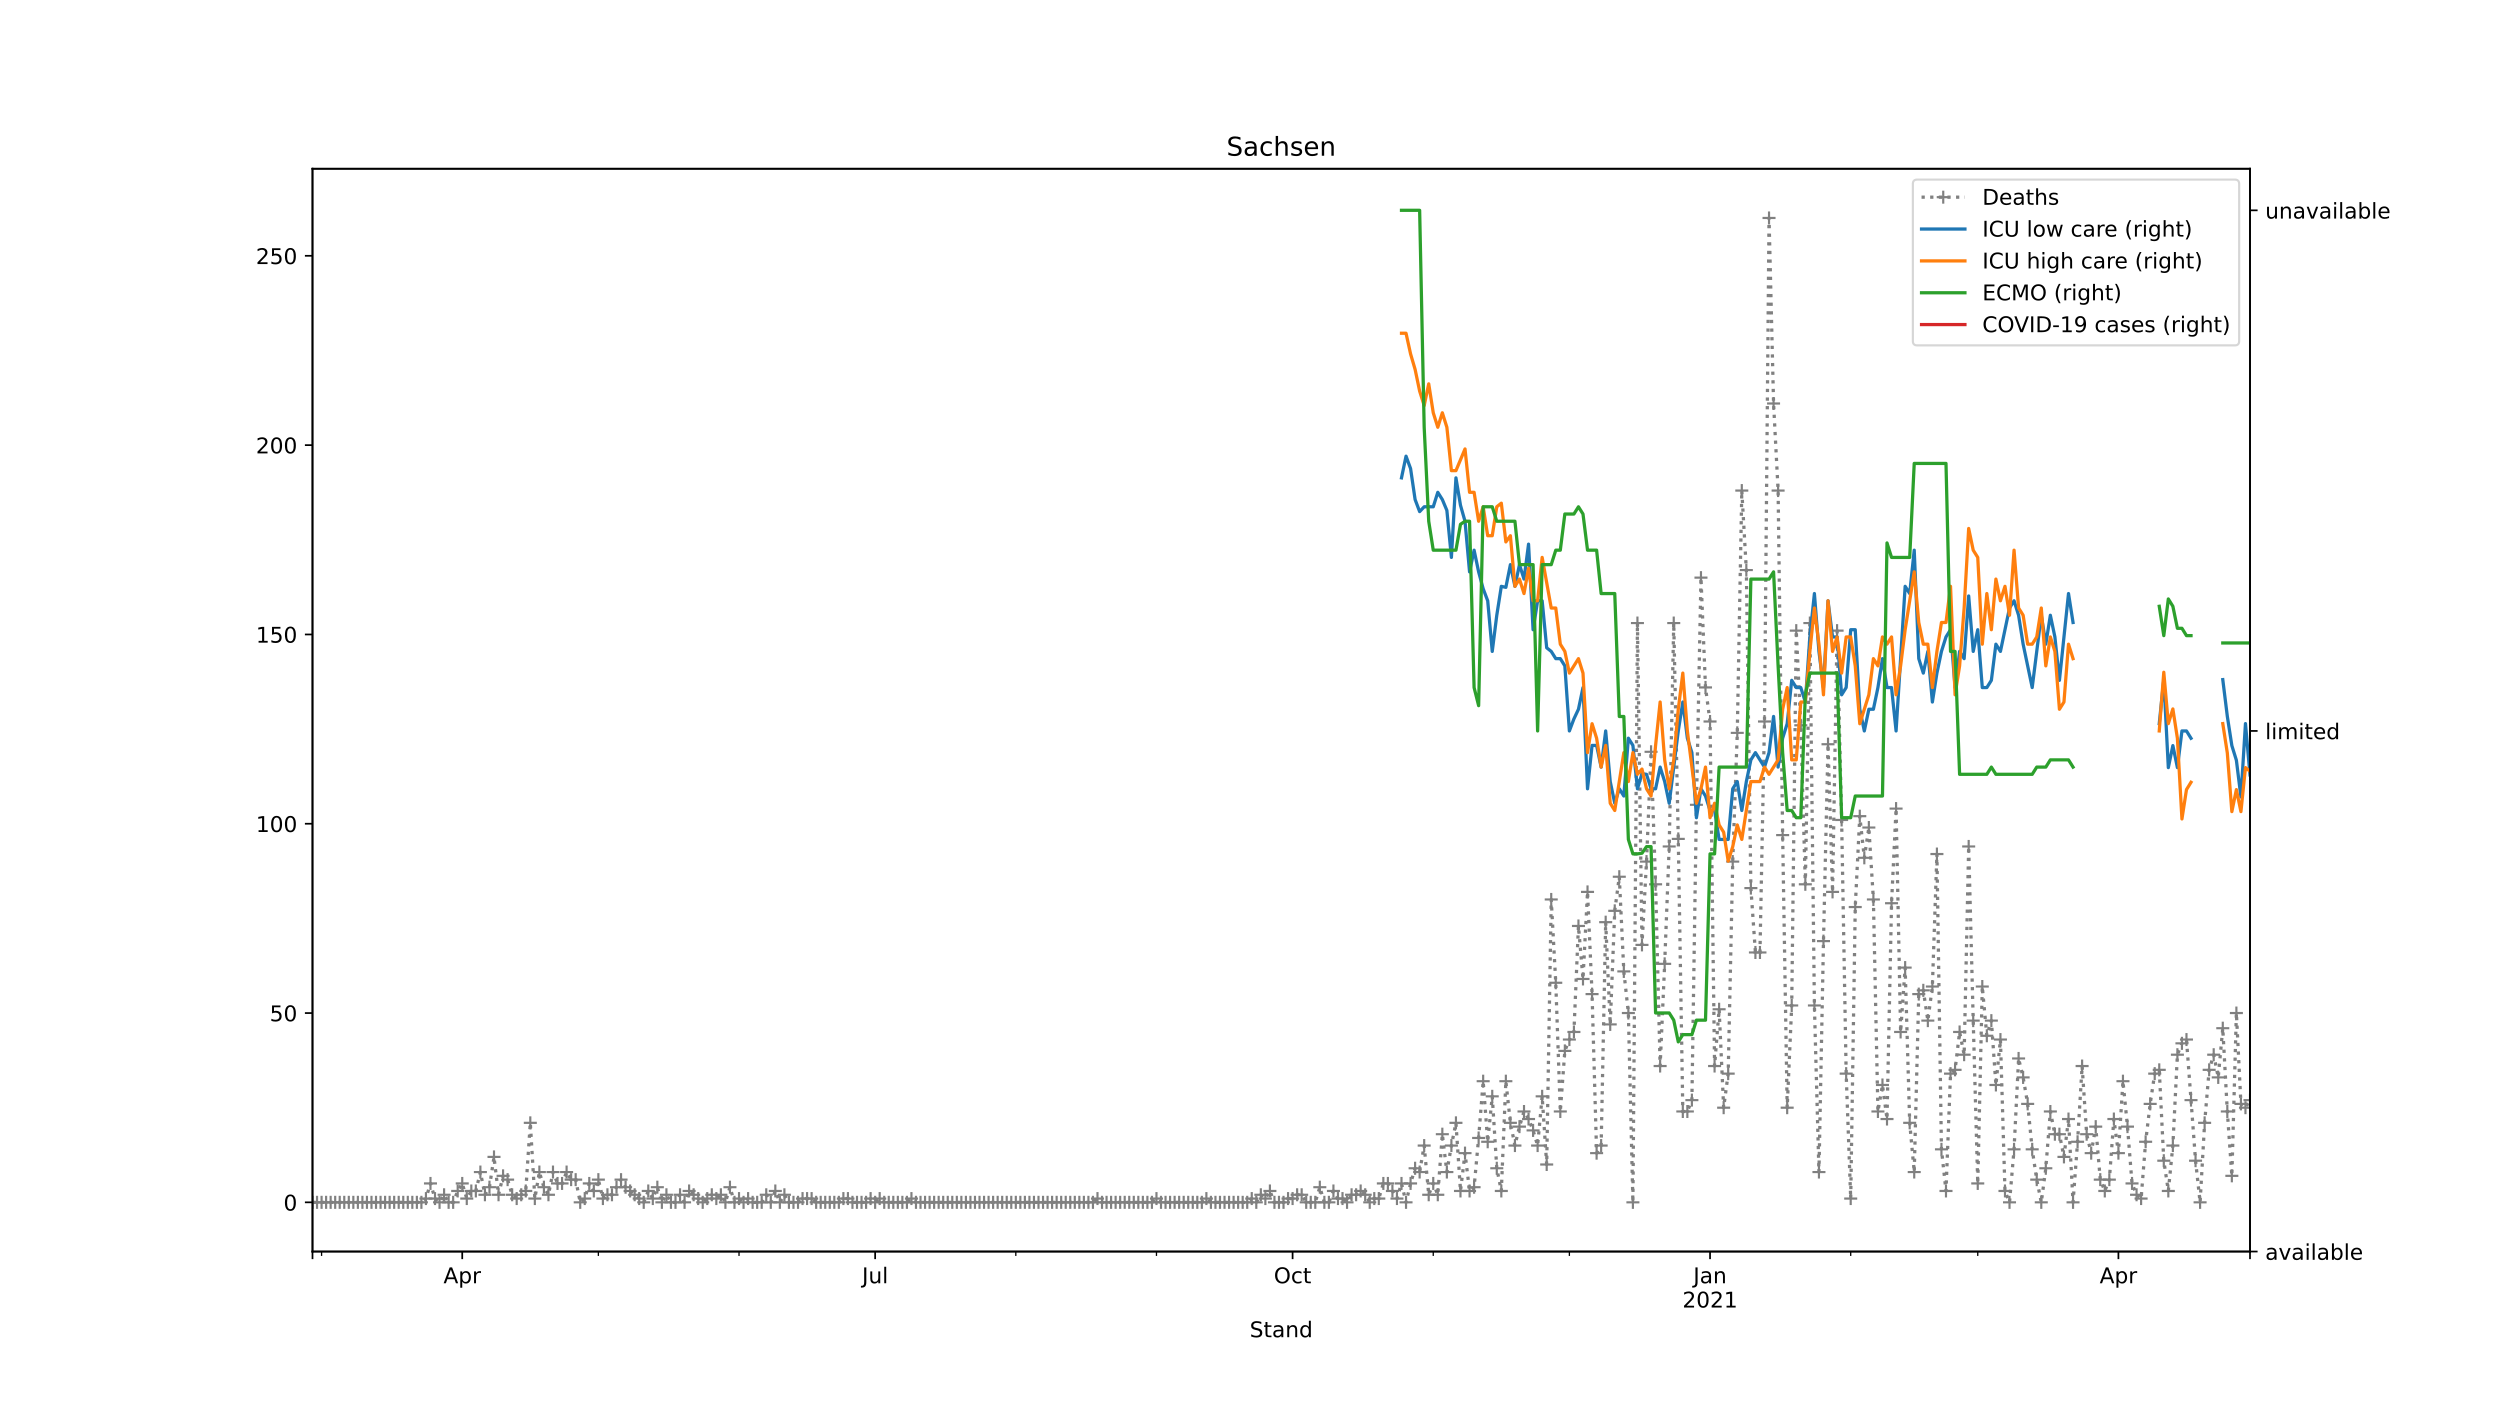 <?xml version="1.0" encoding="utf-8" standalone="no"?>
<!DOCTYPE svg PUBLIC "-//W3C//DTD SVG 1.1//EN"
  "http://www.w3.org/Graphics/SVG/1.1/DTD/svg11.dtd">
<!-- Created with matplotlib (https://matplotlib.org/) -->
<svg height="648pt" version="1.1" viewBox="0 0 1152 648" width="1152pt" xmlns="http://www.w3.org/2000/svg" xmlns:xlink="http://www.w3.org/1999/xlink">
 <defs>
  <style type="text/css">
*{stroke-linecap:butt;stroke-linejoin:round;}
  </style>
 </defs>
 <g id="figure_1">
  <g id="patch_1">
   <path d="M 0 648 
L 1152 648 
L 1152 0 
L 0 0 
z
" style="fill:#ffffff;"/>
  </g>
  <g id="axes_1">
   <g id="patch_2">
    <path d="M 144 576.72 
L 1036.8 576.72 
L 1036.8 77.76 
L 144 77.76 
z
" style="fill:#ffffff;"/>
   </g>
   <g id="matplotlib.axis_1">
    <g id="xtick_1">
     <g id="line2d_1">
      <defs>
       <path d="M 0 0 
L 0 3.5 
" id="m36e9065cd7" style="stroke:#000000;stroke-width:0.8;"/>
      </defs>
      <g>
       <use style="stroke:#000000;stroke-width:0.8;" x="144" xlink:href="#m36e9065cd7" y="576.72"/>
      </g>
     </g>
    </g>
    <g id="xtick_2">
     <g id="line2d_2">
      <g>
       <use style="stroke:#000000;stroke-width:0.8;" x="212.999" xlink:href="#m36e9065cd7" y="576.72"/>
      </g>
     </g>
     <g id="text_1">
      <!-- Apr -->
      <defs>
       <path d="M 34.188 63.188 
L 20.797 26.906 
L 47.609 26.906 
z
M 28.609 72.906 
L 39.797 72.906 
L 67.578 0 
L 57.328 0 
L 50.688 18.703 
L 17.828 18.703 
L 11.188 0 
L 0.781 0 
z
" id="DejaVuSans-65"/>
       <path d="M 18.109 8.203 
L 18.109 -20.797 
L 9.078 -20.797 
L 9.078 54.688 
L 18.109 54.688 
L 18.109 46.391 
Q 20.953 51.266 25.266 53.625 
Q 29.594 56 35.594 56 
Q 45.562 56 51.781 48.094 
Q 58.016 40.188 58.016 27.297 
Q 58.016 14.406 51.781 6.484 
Q 45.562 -1.422 35.594 -1.422 
Q 29.594 -1.422 25.266 0.953 
Q 20.953 3.328 18.109 8.203 
z
M 48.688 27.297 
Q 48.688 37.203 44.609 42.844 
Q 40.531 48.484 33.406 48.484 
Q 26.266 48.484 22.188 42.844 
Q 18.109 37.203 18.109 27.297 
Q 18.109 17.391 22.188 11.75 
Q 26.266 6.109 33.406 6.109 
Q 40.531 6.109 44.609 11.75 
Q 48.688 17.391 48.688 27.297 
z
" id="DejaVuSans-112"/>
       <path d="M 41.109 46.297 
Q 39.594 47.172 37.812 47.578 
Q 36.031 48 33.891 48 
Q 26.266 48 22.188 43.047 
Q 18.109 38.094 18.109 28.812 
L 18.109 0 
L 9.078 0 
L 9.078 54.688 
L 18.109 54.688 
L 18.109 46.188 
Q 20.953 51.172 25.484 53.578 
Q 30.031 56 36.531 56 
Q 37.453 56 38.578 55.875 
Q 39.703 55.766 41.062 55.516 
z
" id="DejaVuSans-114"/>
      </defs>
      <g transform="translate(204.349 591.318)scale(0.1 -0.1)">
       <use xlink:href="#DejaVuSans-65"/>
       <use x="68.408" xlink:href="#DejaVuSans-112"/>
       <use x="131.885" xlink:href="#DejaVuSans-114"/>
      </g>
     </g>
    </g>
    <g id="xtick_3">
     <g id="line2d_3">
      <g>
       <use style="stroke:#000000;stroke-width:0.8;" x="403.267" xlink:href="#m36e9065cd7" y="576.72"/>
      </g>
     </g>
     <g id="text_2">
      <!-- Jul -->
      <defs>
       <path d="M 9.812 72.906 
L 19.672 72.906 
L 19.672 5.078 
Q 19.672 -8.109 14.672 -14.062 
Q 9.672 -20.016 -1.422 -20.016 
L -5.172 -20.016 
L -5.172 -11.719 
L -2.094 -11.719 
Q 4.438 -11.719 7.125 -8.047 
Q 9.812 -4.391 9.812 5.078 
z
" id="DejaVuSans-74"/>
       <path d="M 8.5 21.578 
L 8.5 54.688 
L 17.484 54.688 
L 17.484 21.922 
Q 17.484 14.156 20.5 10.266 
Q 23.531 6.391 29.594 6.391 
Q 36.859 6.391 41.078 11.031 
Q 45.312 15.672 45.312 23.688 
L 45.312 54.688 
L 54.297 54.688 
L 54.297 0 
L 45.312 0 
L 45.312 8.406 
Q 42.047 3.422 37.719 1 
Q 33.406 -1.422 27.688 -1.422 
Q 18.266 -1.422 13.375 4.438 
Q 8.5 10.297 8.5 21.578 
z
M 31.109 56 
z
" id="DejaVuSans-117"/>
       <path d="M 9.422 75.984 
L 18.406 75.984 
L 18.406 0 
L 9.422 0 
z
" id="DejaVuSans-108"/>
      </defs>
      <g transform="translate(397.235 591.318)scale(0.1 -0.1)">
       <use xlink:href="#DejaVuSans-74"/>
       <use x="29.492" xlink:href="#DejaVuSans-117"/>
       <use x="92.871" xlink:href="#DejaVuSans-108"/>
      </g>
     </g>
    </g>
    <g id="xtick_4">
     <g id="line2d_4">
      <g>
       <use style="stroke:#000000;stroke-width:0.8;" x="595.627" xlink:href="#m36e9065cd7" y="576.72"/>
      </g>
     </g>
     <g id="text_3">
      <!-- Oct -->
      <defs>
       <path d="M 39.406 66.219 
Q 28.656 66.219 22.328 58.203 
Q 16.016 50.203 16.016 36.375 
Q 16.016 22.609 22.328 14.594 
Q 28.656 6.594 39.406 6.594 
Q 50.141 6.594 56.422 14.594 
Q 62.703 22.609 62.703 36.375 
Q 62.703 50.203 56.422 58.203 
Q 50.141 66.219 39.406 66.219 
z
M 39.406 74.219 
Q 54.734 74.219 63.906 63.938 
Q 73.094 53.656 73.094 36.375 
Q 73.094 19.141 63.906 8.859 
Q 54.734 -1.422 39.406 -1.422 
Q 24.031 -1.422 14.812 8.828 
Q 5.609 19.094 5.609 36.375 
Q 5.609 53.656 14.812 63.938 
Q 24.031 74.219 39.406 74.219 
z
" id="DejaVuSans-79"/>
       <path d="M 48.781 52.594 
L 48.781 44.188 
Q 44.969 46.297 41.141 47.344 
Q 37.312 48.391 33.406 48.391 
Q 24.656 48.391 19.812 42.844 
Q 14.984 37.312 14.984 27.297 
Q 14.984 17.281 19.812 11.734 
Q 24.656 6.203 33.406 6.203 
Q 37.312 6.203 41.141 7.25 
Q 44.969 8.297 48.781 10.406 
L 48.781 2.094 
Q 45.016 0.344 40.984 -0.531 
Q 36.969 -1.422 32.422 -1.422 
Q 20.062 -1.422 12.781 6.344 
Q 5.516 14.109 5.516 27.297 
Q 5.516 40.672 12.859 48.328 
Q 20.219 56 33.016 56 
Q 37.156 56 41.109 55.141 
Q 45.062 54.297 48.781 52.594 
z
" id="DejaVuSans-99"/>
       <path d="M 18.312 70.219 
L 18.312 54.688 
L 36.812 54.688 
L 36.812 47.703 
L 18.312 47.703 
L 18.312 18.016 
Q 18.312 11.328 20.141 9.422 
Q 21.969 7.516 27.594 7.516 
L 36.812 7.516 
L 36.812 0 
L 27.594 0 
Q 17.188 0 13.234 3.875 
Q 9.281 7.766 9.281 18.016 
L 9.281 47.703 
L 2.688 47.703 
L 2.688 54.688 
L 9.281 54.688 
L 9.281 70.219 
z
" id="DejaVuSans-116"/>
      </defs>
      <g transform="translate(586.982 591.318)scale(0.1 -0.1)">
       <use xlink:href="#DejaVuSans-79"/>
       <use x="78.711" xlink:href="#DejaVuSans-99"/>
       <use x="133.691" xlink:href="#DejaVuSans-116"/>
      </g>
     </g>
    </g>
    <g id="xtick_5">
     <g id="line2d_5">
      <g>
       <use style="stroke:#000000;stroke-width:0.8;" x="787.987" xlink:href="#m36e9065cd7" y="576.72"/>
      </g>
     </g>
     <g id="text_4">
      <!-- Jan -->
      <defs>
       <path d="M 34.281 27.484 
Q 23.391 27.484 19.188 25 
Q 14.984 22.516 14.984 16.5 
Q 14.984 11.719 18.141 8.906 
Q 21.297 6.109 26.703 6.109 
Q 34.188 6.109 38.703 11.406 
Q 43.219 16.703 43.219 25.484 
L 43.219 27.484 
z
M 52.203 31.203 
L 52.203 0 
L 43.219 0 
L 43.219 8.297 
Q 40.141 3.328 35.547 0.953 
Q 30.953 -1.422 24.312 -1.422 
Q 15.922 -1.422 10.953 3.297 
Q 6 8.016 6 15.922 
Q 6 25.141 12.172 29.828 
Q 18.359 34.516 30.609 34.516 
L 43.219 34.516 
L 43.219 35.406 
Q 43.219 41.609 39.141 45 
Q 35.062 48.391 27.688 48.391 
Q 23 48.391 18.547 47.266 
Q 14.109 46.141 10.016 43.891 
L 10.016 52.203 
Q 14.938 54.109 19.578 55.047 
Q 24.219 56 28.609 56 
Q 40.484 56 46.344 49.844 
Q 52.203 43.703 52.203 31.203 
z
" id="DejaVuSans-97"/>
       <path d="M 54.891 33.016 
L 54.891 0 
L 45.906 0 
L 45.906 32.719 
Q 45.906 40.484 42.875 44.328 
Q 39.844 48.188 33.797 48.188 
Q 26.516 48.188 22.312 43.547 
Q 18.109 38.922 18.109 30.906 
L 18.109 0 
L 9.078 0 
L 9.078 54.688 
L 18.109 54.688 
L 18.109 46.188 
Q 21.344 51.125 25.703 53.562 
Q 30.078 56 35.797 56 
Q 45.219 56 50.047 50.172 
Q 54.891 44.344 54.891 33.016 
z
" id="DejaVuSans-110"/>
      </defs>
      <g transform="translate(780.279 591.318)scale(0.1 -0.1)">
       <use xlink:href="#DejaVuSans-74"/>
       <use x="29.492" xlink:href="#DejaVuSans-97"/>
       <use x="90.771" xlink:href="#DejaVuSans-110"/>
      </g>
      <!-- 2021 -->
      <defs>
       <path d="M 19.188 8.297 
L 53.609 8.297 
L 53.609 0 
L 7.328 0 
L 7.328 8.297 
Q 12.938 14.109 22.625 23.891 
Q 32.328 33.688 34.812 36.531 
Q 39.547 41.844 41.422 45.531 
Q 43.312 49.219 43.312 52.781 
Q 43.312 58.594 39.234 62.25 
Q 35.156 65.922 28.609 65.922 
Q 23.969 65.922 18.812 64.312 
Q 13.672 62.703 7.812 59.422 
L 7.812 69.391 
Q 13.766 71.781 18.938 73 
Q 24.125 74.219 28.422 74.219 
Q 39.75 74.219 46.484 68.547 
Q 53.219 62.891 53.219 53.422 
Q 53.219 48.922 51.531 44.891 
Q 49.859 40.875 45.406 35.406 
Q 44.188 33.984 37.641 27.219 
Q 31.109 20.453 19.188 8.297 
z
" id="DejaVuSans-50"/>
       <path d="M 31.781 66.406 
Q 24.172 66.406 20.328 58.906 
Q 16.5 51.422 16.5 36.375 
Q 16.5 21.391 20.328 13.891 
Q 24.172 6.391 31.781 6.391 
Q 39.453 6.391 43.281 13.891 
Q 47.125 21.391 47.125 36.375 
Q 47.125 51.422 43.281 58.906 
Q 39.453 66.406 31.781 66.406 
z
M 31.781 74.219 
Q 44.047 74.219 50.516 64.516 
Q 56.984 54.828 56.984 36.375 
Q 56.984 17.969 50.516 8.266 
Q 44.047 -1.422 31.781 -1.422 
Q 19.531 -1.422 13.062 8.266 
Q 6.594 17.969 6.594 36.375 
Q 6.594 54.828 13.062 64.516 
Q 19.531 74.219 31.781 74.219 
z
" id="DejaVuSans-48"/>
       <path d="M 12.406 8.297 
L 28.516 8.297 
L 28.516 63.922 
L 10.984 60.406 
L 10.984 69.391 
L 28.422 72.906 
L 38.281 72.906 
L 38.281 8.297 
L 54.391 8.297 
L 54.391 0 
L 12.406 0 
z
" id="DejaVuSans-49"/>
      </defs>
      <g transform="translate(775.262 602.516)scale(0.1 -0.1)">
       <use xlink:href="#DejaVuSans-50"/>
       <use x="63.623" xlink:href="#DejaVuSans-48"/>
       <use x="127.246" xlink:href="#DejaVuSans-50"/>
       <use x="190.869" xlink:href="#DejaVuSans-49"/>
      </g>
     </g>
    </g>
    <g id="xtick_6">
     <g id="line2d_6">
      <g>
       <use style="stroke:#000000;stroke-width:0.8;" x="976.165" xlink:href="#m36e9065cd7" y="576.72"/>
      </g>
     </g>
     <g id="text_5">
      <!-- Apr -->
      <g transform="translate(967.515 591.318)scale(0.1 -0.1)">
       <use xlink:href="#DejaVuSans-65"/>
       <use x="68.408" xlink:href="#DejaVuSans-112"/>
       <use x="131.885" xlink:href="#DejaVuSans-114"/>
      </g>
     </g>
    </g>
    <g id="xtick_7">
     <g id="line2d_7">
      <g>
       <use style="stroke:#000000;stroke-width:0.8;" x="1036.8" xlink:href="#m36e9065cd7" y="576.72"/>
      </g>
     </g>
    </g>
    <g id="xtick_8">
     <g id="line2d_8">
      <defs>
       <path d="M 0 0 
L 0 2 
" id="md86b95a84d" style="stroke:#000000;stroke-width:0.6;"/>
      </defs>
      <g>
       <use style="stroke:#000000;stroke-width:0.6;" x="148.182" xlink:href="#md86b95a84d" y="576.72"/>
      </g>
     </g>
    </g>
    <g id="xtick_9">
     <g id="line2d_9">
      <g>
       <use style="stroke:#000000;stroke-width:0.6;" x="275.725" xlink:href="#md86b95a84d" y="576.72"/>
      </g>
     </g>
    </g>
    <g id="xtick_10">
     <g id="line2d_10">
      <g>
       <use style="stroke:#000000;stroke-width:0.6;" x="340.541" xlink:href="#md86b95a84d" y="576.72"/>
      </g>
     </g>
    </g>
    <g id="xtick_11">
     <g id="line2d_11">
      <g>
       <use style="stroke:#000000;stroke-width:0.6;" x="468.084" xlink:href="#md86b95a84d" y="576.72"/>
      </g>
     </g>
    </g>
    <g id="xtick_12">
     <g id="line2d_12">
      <g>
       <use style="stroke:#000000;stroke-width:0.6;" x="532.901" xlink:href="#md86b95a84d" y="576.72"/>
      </g>
     </g>
    </g>
    <g id="xtick_13">
     <g id="line2d_13">
      <g>
       <use style="stroke:#000000;stroke-width:0.6;" x="660.444" xlink:href="#md86b95a84d" y="576.72"/>
      </g>
     </g>
    </g>
    <g id="xtick_14">
     <g id="line2d_14">
      <g>
       <use style="stroke:#000000;stroke-width:0.6;" x="723.17" xlink:href="#md86b95a84d" y="576.72"/>
      </g>
     </g>
    </g>
    <g id="xtick_15">
     <g id="line2d_15">
      <g>
       <use style="stroke:#000000;stroke-width:0.6;" x="852.804" xlink:href="#md86b95a84d" y="576.72"/>
      </g>
     </g>
    </g>
    <g id="xtick_16">
     <g id="line2d_16">
      <g>
       <use style="stroke:#000000;stroke-width:0.6;" x="911.348" xlink:href="#md86b95a84d" y="576.72"/>
      </g>
     </g>
    </g>
    <g id="text_6">
     <!-- Stand -->
     <defs>
      <path d="M 53.516 70.516 
L 53.516 60.891 
Q 47.906 63.578 42.922 64.891 
Q 37.938 66.219 33.297 66.219 
Q 25.25 66.219 20.875 63.094 
Q 16.5 59.969 16.5 54.203 
Q 16.5 49.359 19.406 46.891 
Q 22.312 44.438 30.422 42.922 
L 36.375 41.703 
Q 47.406 39.594 52.656 34.297 
Q 57.906 29 57.906 20.125 
Q 57.906 9.516 50.797 4.047 
Q 43.703 -1.422 29.984 -1.422 
Q 24.812 -1.422 18.969 -0.25 
Q 13.141 0.922 6.891 3.219 
L 6.891 13.375 
Q 12.891 10.016 18.656 8.297 
Q 24.422 6.594 29.984 6.594 
Q 38.422 6.594 43.016 9.906 
Q 47.609 13.234 47.609 19.391 
Q 47.609 24.75 44.312 27.781 
Q 41.016 30.812 33.5 32.328 
L 27.484 33.5 
Q 16.453 35.688 11.516 40.375 
Q 6.594 45.062 6.594 53.422 
Q 6.594 63.094 13.406 68.656 
Q 20.219 74.219 32.172 74.219 
Q 37.312 74.219 42.625 73.281 
Q 47.953 72.359 53.516 70.516 
z
" id="DejaVuSans-83"/>
      <path d="M 45.406 46.391 
L 45.406 75.984 
L 54.391 75.984 
L 54.391 0 
L 45.406 0 
L 45.406 8.203 
Q 42.578 3.328 38.25 0.953 
Q 33.938 -1.422 27.875 -1.422 
Q 17.969 -1.422 11.734 6.484 
Q 5.516 14.406 5.516 27.297 
Q 5.516 40.188 11.734 48.094 
Q 17.969 56 27.875 56 
Q 33.938 56 38.25 53.625 
Q 42.578 51.266 45.406 46.391 
z
M 14.797 27.297 
Q 14.797 17.391 18.875 11.75 
Q 22.953 6.109 30.078 6.109 
Q 37.203 6.109 41.297 11.75 
Q 45.406 17.391 45.406 27.297 
Q 45.406 37.203 41.297 42.844 
Q 37.203 48.484 30.078 48.484 
Q 22.953 48.484 18.875 42.844 
Q 14.797 37.203 14.797 27.297 
z
" id="DejaVuSans-100"/>
     </defs>
     <g transform="translate(575.859 616.194)scale(0.1 -0.1)">
      <use xlink:href="#DejaVuSans-83"/>
      <use x="63.477" xlink:href="#DejaVuSans-116"/>
      <use x="102.686" xlink:href="#DejaVuSans-97"/>
      <use x="163.965" xlink:href="#DejaVuSans-110"/>
      <use x="227.344" xlink:href="#DejaVuSans-100"/>
     </g>
    </g>
   </g>
   <g id="matplotlib.axis_2">
    <g id="ytick_1">
     <g id="line2d_17">
      <defs>
       <path d="M 0 0 
L -3.5 0 
" id="mf9c6225d5e" style="stroke:#000000;stroke-width:0.8;"/>
      </defs>
      <g>
       <use style="stroke:#000000;stroke-width:0.8;" x="144" xlink:href="#mf9c6225d5e" y="554.04"/>
      </g>
     </g>
     <g id="text_7">
      <!-- 0 -->
      <g transform="translate(130.637 557.839)scale(0.1 -0.1)">
       <use xlink:href="#DejaVuSans-48"/>
      </g>
     </g>
    </g>
    <g id="ytick_2">
     <g id="line2d_18">
      <g>
       <use style="stroke:#000000;stroke-width:0.8;" x="144" xlink:href="#mf9c6225d5e" y="466.809"/>
      </g>
     </g>
     <g id="text_8">
      <!-- 50 -->
      <defs>
       <path d="M 10.797 72.906 
L 49.516 72.906 
L 49.516 64.594 
L 19.828 64.594 
L 19.828 46.734 
Q 21.969 47.469 24.109 47.828 
Q 26.266 48.188 28.422 48.188 
Q 40.625 48.188 47.75 41.5 
Q 54.891 34.812 54.891 23.391 
Q 54.891 11.625 47.562 5.094 
Q 40.234 -1.422 26.906 -1.422 
Q 22.312 -1.422 17.547 -0.641 
Q 12.797 0.141 7.719 1.703 
L 7.719 11.625 
Q 12.109 9.234 16.797 8.062 
Q 21.484 6.891 26.703 6.891 
Q 35.156 6.891 40.078 11.328 
Q 45.016 15.766 45.016 23.391 
Q 45.016 31 40.078 35.438 
Q 35.156 39.891 26.703 39.891 
Q 22.75 39.891 18.812 39.016 
Q 14.891 38.141 10.797 36.281 
z
" id="DejaVuSans-53"/>
      </defs>
      <g transform="translate(124.275 470.608)scale(0.1 -0.1)">
       <use xlink:href="#DejaVuSans-53"/>
       <use x="63.623" xlink:href="#DejaVuSans-48"/>
      </g>
     </g>
    </g>
    <g id="ytick_3">
     <g id="line2d_19">
      <g>
       <use style="stroke:#000000;stroke-width:0.8;" x="144" xlink:href="#mf9c6225d5e" y="379.578"/>
      </g>
     </g>
     <g id="text_9">
      <!-- 100 -->
      <g transform="translate(117.912 383.378)scale(0.1 -0.1)">
       <use xlink:href="#DejaVuSans-49"/>
       <use x="63.623" xlink:href="#DejaVuSans-48"/>
       <use x="127.246" xlink:href="#DejaVuSans-48"/>
      </g>
     </g>
    </g>
    <g id="ytick_4">
     <g id="line2d_20">
      <g>
       <use style="stroke:#000000;stroke-width:0.8;" x="144" xlink:href="#mf9c6225d5e" y="292.348"/>
      </g>
     </g>
     <g id="text_10">
      <!-- 150 -->
      <g transform="translate(117.912 296.147)scale(0.1 -0.1)">
       <use xlink:href="#DejaVuSans-49"/>
       <use x="63.623" xlink:href="#DejaVuSans-53"/>
       <use x="127.246" xlink:href="#DejaVuSans-48"/>
      </g>
     </g>
    </g>
    <g id="ytick_5">
     <g id="line2d_21">
      <g>
       <use style="stroke:#000000;stroke-width:0.8;" x="144" xlink:href="#mf9c6225d5e" y="205.117"/>
      </g>
     </g>
     <g id="text_11">
      <!-- 200 -->
      <g transform="translate(117.912 208.916)scale(0.1 -0.1)">
       <use xlink:href="#DejaVuSans-50"/>
       <use x="63.623" xlink:href="#DejaVuSans-48"/>
       <use x="127.246" xlink:href="#DejaVuSans-48"/>
      </g>
     </g>
    </g>
    <g id="ytick_6">
     <g id="line2d_22">
      <g>
       <use style="stroke:#000000;stroke-width:0.8;" x="144" xlink:href="#mf9c6225d5e" y="117.886"/>
      </g>
     </g>
     <g id="text_12">
      <!-- 250 -->
      <g transform="translate(117.912 121.685)scale(0.1 -0.1)">
       <use xlink:href="#DejaVuSans-50"/>
       <use x="63.623" xlink:href="#DejaVuSans-53"/>
       <use x="127.246" xlink:href="#DejaVuSans-48"/>
      </g>
     </g>
    </g>
   </g>
   <g id="line2d_23">
    <path clip-path="url(#pf5af6365ad)" d="M 144 554.04 
L 194.181 554.04 
L 196.272 552.295 
L 198.363 545.317 
L 200.453 552.295 
L 202.544 554.04 
L 204.635 550.551 
L 206.726 554.04 
L 208.817 554.04 
L 210.908 548.806 
L 212.999 545.317 
L 215.089 552.295 
L 217.18 548.806 
L 219.271 548.806 
L 221.362 540.083 
L 223.453 550.551 
L 225.544 547.062 
L 227.635 533.105 
L 229.726 550.551 
L 231.816 541.828 
L 233.907 543.572 
L 235.998 550.551 
L 238.089 552.295 
L 242.271 548.806 
L 244.362 517.403 
L 246.452 552.295 
L 248.543 540.083 
L 250.634 547.062 
L 252.725 550.551 
L 254.816 540.083 
L 256.907 545.317 
L 258.998 545.317 
L 261.089 540.083 
L 263.179 543.572 
L 265.27 543.572 
L 267.361 554.04 
L 269.452 552.295 
L 271.543 545.317 
L 273.634 548.806 
L 275.725 543.572 
L 277.815 552.295 
L 279.906 550.551 
L 281.997 550.551 
L 286.179 543.572 
L 288.27 547.062 
L 296.633 554.04 
L 298.724 548.806 
L 300.815 552.295 
L 302.906 547.062 
L 304.997 554.04 
L 307.088 550.551 
L 309.178 554.04 
L 311.269 554.04 
L 313.36 550.551 
L 315.451 554.04 
L 317.542 548.806 
L 323.815 554.04 
L 327.996 550.551 
L 330.087 552.295 
L 332.178 550.551 
L 334.269 554.04 
L 336.36 547.062 
L 338.451 554.04 
L 340.541 552.295 
L 342.632 554.04 
L 344.723 552.295 
L 346.814 554.04 
L 350.996 554.04 
L 353.087 550.551 
L 355.178 554.04 
L 357.268 548.806 
L 359.359 554.04 
L 361.45 550.551 
L 363.541 554.04 
L 367.723 554.04 
L 369.814 552.295 
L 373.995 552.295 
L 376.086 554.04 
L 386.541 554.04 
L 388.631 552.295 
L 390.722 552.295 
L 392.813 554.04 
L 399.086 554.04 
L 401.177 552.295 
L 403.267 554.04 
L 405.358 552.295 
L 407.449 554.04 
L 417.904 554.04 
L 419.994 552.295 
L 422.085 554.04 
L 503.629 554.04 
L 505.72 552.295 
L 507.811 554.04 
L 530.81 554.04 
L 532.901 552.295 
L 534.992 554.04 
L 553.81 554.04 
L 555.901 552.295 
L 557.992 554.04 
L 574.719 554.04 
L 576.809 552.295 
L 578.9 554.04 
L 580.991 550.551 
L 583.082 552.295 
L 585.173 548.806 
L 587.264 554.04 
L 591.445 554.04 
L 593.536 552.295 
L 595.627 552.295 
L 597.718 550.551 
L 599.809 550.551 
L 601.9 554.04 
L 606.081 554.04 
L 608.172 547.062 
L 610.263 554.04 
L 612.354 554.04 
L 614.445 548.806 
L 616.536 552.295 
L 618.627 552.295 
L 620.718 554.04 
L 622.808 550.551 
L 624.899 550.551 
L 626.99 548.806 
L 629.081 550.551 
L 631.172 554.04 
L 633.263 552.295 
L 635.354 552.295 
L 637.444 545.317 
L 639.535 545.317 
L 643.717 552.295 
L 645.808 545.317 
L 647.899 554.04 
L 649.99 545.317 
L 652.081 538.338 
L 654.171 540.083 
L 656.262 527.871 
L 658.353 550.551 
L 660.444 545.317 
L 662.535 550.551 
L 664.626 522.637 
L 666.717 540.083 
L 668.807 527.871 
L 670.898 517.403 
L 672.989 548.806 
L 675.08 531.36 
L 677.171 548.806 
L 679.262 547.062 
L 681.353 524.382 
L 683.444 498.212 
L 685.534 526.126 
L 687.625 505.191 
L 689.716 538.338 
L 691.807 548.806 
L 693.898 498.212 
L 695.989 517.403 
L 698.08 527.871 
L 700.17 519.148 
L 702.261 512.169 
L 704.352 515.658 
L 706.443 520.892 
L 708.534 527.871 
L 710.625 505.191 
L 712.716 536.594 
L 714.807 414.471 
L 716.897 452.852 
L 718.988 512.169 
L 721.079 484.255 
L 723.17 479.022 
L 725.261 475.532 
L 727.352 426.683 
L 729.443 451.108 
L 731.533 410.982 
L 733.624 458.086 
L 735.715 531.36 
L 737.806 527.871 
L 739.897 424.938 
L 741.988 472.043 
L 744.079 419.705 
L 746.17 404.003 
L 748.26 447.618 
L 750.351 466.809 
L 752.442 554.04 
L 754.533 287.114 
L 756.624 435.406 
L 758.715 397.025 
L 760.806 346.431 
L 762.896 407.492 
L 764.987 491.234 
L 767.078 444.129 
L 769.169 390.046 
L 771.26 287.114 
L 773.351 386.557 
L 775.442 512.169 
L 777.533 512.169 
L 779.623 506.935 
L 781.714 370.855 
L 783.805 266.178 
L 785.896 316.772 
L 787.987 332.474 
L 790.078 491.234 
L 792.169 465.065 
L 794.259 510.425 
L 796.35 494.723 
L 798.441 397.025 
L 800.532 337.708 
L 802.623 226.052 
L 804.714 262.689 
L 806.805 409.237 
L 808.896 438.895 
L 810.986 438.895 
L 813.077 332.474 
L 815.168 100.44 
L 817.259 185.926 
L 819.35 226.052 
L 821.441 384.812 
L 823.532 510.425 
L 825.622 463.32 
L 827.713 290.603 
L 829.804 334.218 
L 831.895 407.492 
L 833.986 287.114 
L 836.077 463.32 
L 838.168 540.083 
L 840.259 433.662 
L 842.349 342.942 
L 844.44 410.982 
L 846.531 290.603 
L 848.622 377.834 
L 850.713 494.723 
L 852.804 552.295 
L 854.895 417.96 
L 856.985 376.089 
L 859.076 395.28 
L 861.167 381.323 
L 863.258 414.471 
L 865.349 512.169 
L 867.44 499.957 
L 869.531 515.658 
L 871.622 416.215 
L 873.712 372.6 
L 875.803 475.532 
L 877.894 445.874 
L 879.985 517.403 
L 882.076 540.083 
L 884.167 458.086 
L 886.258 456.342 
L 888.348 470.298 
L 890.439 454.597 
L 892.53 393.535 
L 894.621 529.615 
L 896.712 548.806 
L 898.803 494.723 
L 900.894 492.978 
L 902.985 475.532 
L 905.075 486 
L 907.166 390.046 
L 909.257 470.298 
L 911.348 545.317 
L 913.439 454.597 
L 915.53 477.277 
L 917.621 470.298 
L 919.711 499.957 
L 921.802 479.022 
L 923.893 548.806 
L 925.984 554.04 
L 928.075 529.615 
L 930.166 487.745 
L 932.257 496.468 
L 934.348 508.68 
L 936.438 529.615 
L 938.529 543.572 
L 940.62 554.04 
L 942.711 538.338 
L 944.802 512.169 
L 946.893 522.637 
L 948.984 522.637 
L 951.074 533.105 
L 953.165 515.658 
L 955.256 554.04 
L 957.347 526.126 
L 959.438 491.234 
L 961.529 522.637 
L 963.62 531.36 
L 965.711 519.148 
L 967.801 543.572 
L 969.892 548.806 
L 971.983 543.572 
L 974.074 515.658 
L 976.165 531.36 
L 978.256 498.212 
L 980.347 519.148 
L 982.437 545.317 
L 984.528 550.551 
L 986.619 552.295 
L 988.71 526.126 
L 990.801 508.68 
L 992.892 494.723 
L 994.983 492.978 
L 997.074 534.849 
L 999.164 548.806 
L 1001.255 527.871 
L 1003.346 486 
L 1005.437 480.766 
L 1007.528 479.022 
L 1011.71 534.849 
L 1013.8 554.04 
L 1015.891 517.403 
L 1017.982 492.978 
L 1020.073 486 
L 1022.164 496.468 
L 1024.255 473.788 
L 1026.346 512.169 
L 1028.437 541.828 
L 1030.527 466.809 
L 1032.618 508.68 
L 1034.709 510.425 
L 1036.8 506.935 
L 1036.8 506.935 
" style="fill:none;stroke:#808080;stroke-dasharray:1.5,2.475;stroke-dashoffset:0;stroke-width:1.5;"/>
    <defs>
     <path d="M -3 0 
L 3 0 
M 0 3 
L 0 -3 
" id="m354c323b9d" style="stroke:#808080;"/>
    </defs>
    <g clip-path="url(#pf5af6365ad)">
     <use style="fill:#808080;stroke:#808080;" x="144" xlink:href="#m354c323b9d" y="554.04"/>
     <use style="fill:#808080;stroke:#808080;" x="146.091" xlink:href="#m354c323b9d" y="554.04"/>
     <use style="fill:#808080;stroke:#808080;" x="148.182" xlink:href="#m354c323b9d" y="554.04"/>
     <use style="fill:#808080;stroke:#808080;" x="150.273" xlink:href="#m354c323b9d" y="554.04"/>
     <use style="fill:#808080;stroke:#808080;" x="152.363" xlink:href="#m354c323b9d" y="554.04"/>
     <use style="fill:#808080;stroke:#808080;" x="154.454" xlink:href="#m354c323b9d" y="554.04"/>
     <use style="fill:#808080;stroke:#808080;" x="156.545" xlink:href="#m354c323b9d" y="554.04"/>
     <use style="fill:#808080;stroke:#808080;" x="158.636" xlink:href="#m354c323b9d" y="554.04"/>
     <use style="fill:#808080;stroke:#808080;" x="160.727" xlink:href="#m354c323b9d" y="554.04"/>
     <use style="fill:#808080;stroke:#808080;" x="162.818" xlink:href="#m354c323b9d" y="554.04"/>
     <use style="fill:#808080;stroke:#808080;" x="164.909" xlink:href="#m354c323b9d" y="554.04"/>
     <use style="fill:#808080;stroke:#808080;" x="167" xlink:href="#m354c323b9d" y="554.04"/>
     <use style="fill:#808080;stroke:#808080;" x="169.09" xlink:href="#m354c323b9d" y="554.04"/>
     <use style="fill:#808080;stroke:#808080;" x="171.181" xlink:href="#m354c323b9d" y="554.04"/>
     <use style="fill:#808080;stroke:#808080;" x="173.272" xlink:href="#m354c323b9d" y="554.04"/>
     <use style="fill:#808080;stroke:#808080;" x="175.363" xlink:href="#m354c323b9d" y="554.04"/>
     <use style="fill:#808080;stroke:#808080;" x="177.454" xlink:href="#m354c323b9d" y="554.04"/>
     <use style="fill:#808080;stroke:#808080;" x="179.545" xlink:href="#m354c323b9d" y="554.04"/>
     <use style="fill:#808080;stroke:#808080;" x="181.636" xlink:href="#m354c323b9d" y="554.04"/>
     <use style="fill:#808080;stroke:#808080;" x="183.726" xlink:href="#m354c323b9d" y="554.04"/>
     <use style="fill:#808080;stroke:#808080;" x="185.817" xlink:href="#m354c323b9d" y="554.04"/>
     <use style="fill:#808080;stroke:#808080;" x="187.908" xlink:href="#m354c323b9d" y="554.04"/>
     <use style="fill:#808080;stroke:#808080;" x="189.999" xlink:href="#m354c323b9d" y="554.04"/>
     <use style="fill:#808080;stroke:#808080;" x="192.09" xlink:href="#m354c323b9d" y="554.04"/>
     <use style="fill:#808080;stroke:#808080;" x="194.181" xlink:href="#m354c323b9d" y="554.04"/>
     <use style="fill:#808080;stroke:#808080;" x="196.272" xlink:href="#m354c323b9d" y="552.295"/>
     <use style="fill:#808080;stroke:#808080;" x="198.363" xlink:href="#m354c323b9d" y="545.317"/>
     <use style="fill:#808080;stroke:#808080;" x="200.453" xlink:href="#m354c323b9d" y="552.295"/>
     <use style="fill:#808080;stroke:#808080;" x="202.544" xlink:href="#m354c323b9d" y="554.04"/>
     <use style="fill:#808080;stroke:#808080;" x="204.635" xlink:href="#m354c323b9d" y="550.551"/>
     <use style="fill:#808080;stroke:#808080;" x="206.726" xlink:href="#m354c323b9d" y="554.04"/>
     <use style="fill:#808080;stroke:#808080;" x="208.817" xlink:href="#m354c323b9d" y="554.04"/>
     <use style="fill:#808080;stroke:#808080;" x="210.908" xlink:href="#m354c323b9d" y="548.806"/>
     <use style="fill:#808080;stroke:#808080;" x="212.999" xlink:href="#m354c323b9d" y="545.317"/>
     <use style="fill:#808080;stroke:#808080;" x="215.089" xlink:href="#m354c323b9d" y="552.295"/>
     <use style="fill:#808080;stroke:#808080;" x="217.18" xlink:href="#m354c323b9d" y="548.806"/>
     <use style="fill:#808080;stroke:#808080;" x="219.271" xlink:href="#m354c323b9d" y="548.806"/>
     <use style="fill:#808080;stroke:#808080;" x="221.362" xlink:href="#m354c323b9d" y="540.083"/>
     <use style="fill:#808080;stroke:#808080;" x="223.453" xlink:href="#m354c323b9d" y="550.551"/>
     <use style="fill:#808080;stroke:#808080;" x="225.544" xlink:href="#m354c323b9d" y="547.062"/>
     <use style="fill:#808080;stroke:#808080;" x="227.635" xlink:href="#m354c323b9d" y="533.105"/>
     <use style="fill:#808080;stroke:#808080;" x="229.726" xlink:href="#m354c323b9d" y="550.551"/>
     <use style="fill:#808080;stroke:#808080;" x="231.816" xlink:href="#m354c323b9d" y="541.828"/>
     <use style="fill:#808080;stroke:#808080;" x="233.907" xlink:href="#m354c323b9d" y="543.572"/>
     <use style="fill:#808080;stroke:#808080;" x="235.998" xlink:href="#m354c323b9d" y="550.551"/>
     <use style="fill:#808080;stroke:#808080;" x="238.089" xlink:href="#m354c323b9d" y="552.295"/>
     <use style="fill:#808080;stroke:#808080;" x="240.18" xlink:href="#m354c323b9d" y="550.551"/>
     <use style="fill:#808080;stroke:#808080;" x="242.271" xlink:href="#m354c323b9d" y="548.806"/>
     <use style="fill:#808080;stroke:#808080;" x="244.362" xlink:href="#m354c323b9d" y="517.403"/>
     <use style="fill:#808080;stroke:#808080;" x="246.452" xlink:href="#m354c323b9d" y="552.295"/>
     <use style="fill:#808080;stroke:#808080;" x="248.543" xlink:href="#m354c323b9d" y="540.083"/>
     <use style="fill:#808080;stroke:#808080;" x="250.634" xlink:href="#m354c323b9d" y="547.062"/>
     <use style="fill:#808080;stroke:#808080;" x="252.725" xlink:href="#m354c323b9d" y="550.551"/>
     <use style="fill:#808080;stroke:#808080;" x="254.816" xlink:href="#m354c323b9d" y="540.083"/>
     <use style="fill:#808080;stroke:#808080;" x="256.907" xlink:href="#m354c323b9d" y="545.317"/>
     <use style="fill:#808080;stroke:#808080;" x="258.998" xlink:href="#m354c323b9d" y="545.317"/>
     <use style="fill:#808080;stroke:#808080;" x="261.089" xlink:href="#m354c323b9d" y="540.083"/>
     <use style="fill:#808080;stroke:#808080;" x="263.179" xlink:href="#m354c323b9d" y="543.572"/>
     <use style="fill:#808080;stroke:#808080;" x="265.27" xlink:href="#m354c323b9d" y="543.572"/>
     <use style="fill:#808080;stroke:#808080;" x="267.361" xlink:href="#m354c323b9d" y="554.04"/>
     <use style="fill:#808080;stroke:#808080;" x="269.452" xlink:href="#m354c323b9d" y="552.295"/>
     <use style="fill:#808080;stroke:#808080;" x="271.543" xlink:href="#m354c323b9d" y="545.317"/>
     <use style="fill:#808080;stroke:#808080;" x="273.634" xlink:href="#m354c323b9d" y="548.806"/>
     <use style="fill:#808080;stroke:#808080;" x="275.725" xlink:href="#m354c323b9d" y="543.572"/>
     <use style="fill:#808080;stroke:#808080;" x="277.815" xlink:href="#m354c323b9d" y="552.295"/>
     <use style="fill:#808080;stroke:#808080;" x="279.906" xlink:href="#m354c323b9d" y="550.551"/>
     <use style="fill:#808080;stroke:#808080;" x="281.997" xlink:href="#m354c323b9d" y="550.551"/>
     <use style="fill:#808080;stroke:#808080;" x="284.088" xlink:href="#m354c323b9d" y="547.062"/>
     <use style="fill:#808080;stroke:#808080;" x="286.179" xlink:href="#m354c323b9d" y="543.572"/>
     <use style="fill:#808080;stroke:#808080;" x="288.27" xlink:href="#m354c323b9d" y="547.062"/>
     <use style="fill:#808080;stroke:#808080;" x="290.361" xlink:href="#m354c323b9d" y="548.806"/>
     <use style="fill:#808080;stroke:#808080;" x="292.452" xlink:href="#m354c323b9d" y="550.551"/>
     <use style="fill:#808080;stroke:#808080;" x="294.542" xlink:href="#m354c323b9d" y="552.295"/>
     <use style="fill:#808080;stroke:#808080;" x="296.633" xlink:href="#m354c323b9d" y="554.04"/>
     <use style="fill:#808080;stroke:#808080;" x="298.724" xlink:href="#m354c323b9d" y="548.806"/>
     <use style="fill:#808080;stroke:#808080;" x="300.815" xlink:href="#m354c323b9d" y="552.295"/>
     <use style="fill:#808080;stroke:#808080;" x="302.906" xlink:href="#m354c323b9d" y="547.062"/>
     <use style="fill:#808080;stroke:#808080;" x="304.997" xlink:href="#m354c323b9d" y="554.04"/>
     <use style="fill:#808080;stroke:#808080;" x="307.088" xlink:href="#m354c323b9d" y="550.551"/>
     <use style="fill:#808080;stroke:#808080;" x="309.178" xlink:href="#m354c323b9d" y="554.04"/>
     <use style="fill:#808080;stroke:#808080;" x="311.269" xlink:href="#m354c323b9d" y="554.04"/>
     <use style="fill:#808080;stroke:#808080;" x="313.36" xlink:href="#m354c323b9d" y="550.551"/>
     <use style="fill:#808080;stroke:#808080;" x="315.451" xlink:href="#m354c323b9d" y="554.04"/>
     <use style="fill:#808080;stroke:#808080;" x="317.542" xlink:href="#m354c323b9d" y="548.806"/>
     <use style="fill:#808080;stroke:#808080;" x="319.633" xlink:href="#m354c323b9d" y="550.551"/>
     <use style="fill:#808080;stroke:#808080;" x="321.724" xlink:href="#m354c323b9d" y="552.295"/>
     <use style="fill:#808080;stroke:#808080;" x="323.815" xlink:href="#m354c323b9d" y="554.04"/>
     <use style="fill:#808080;stroke:#808080;" x="325.905" xlink:href="#m354c323b9d" y="552.295"/>
     <use style="fill:#808080;stroke:#808080;" x="327.996" xlink:href="#m354c323b9d" y="550.551"/>
     <use style="fill:#808080;stroke:#808080;" x="330.087" xlink:href="#m354c323b9d" y="552.295"/>
     <use style="fill:#808080;stroke:#808080;" x="332.178" xlink:href="#m354c323b9d" y="550.551"/>
     <use style="fill:#808080;stroke:#808080;" x="334.269" xlink:href="#m354c323b9d" y="554.04"/>
     <use style="fill:#808080;stroke:#808080;" x="336.36" xlink:href="#m354c323b9d" y="547.062"/>
     <use style="fill:#808080;stroke:#808080;" x="338.451" xlink:href="#m354c323b9d" y="554.04"/>
     <use style="fill:#808080;stroke:#808080;" x="340.541" xlink:href="#m354c323b9d" y="552.295"/>
     <use style="fill:#808080;stroke:#808080;" x="342.632" xlink:href="#m354c323b9d" y="554.04"/>
     <use style="fill:#808080;stroke:#808080;" x="344.723" xlink:href="#m354c323b9d" y="552.295"/>
     <use style="fill:#808080;stroke:#808080;" x="346.814" xlink:href="#m354c323b9d" y="554.04"/>
     <use style="fill:#808080;stroke:#808080;" x="348.905" xlink:href="#m354c323b9d" y="554.04"/>
     <use style="fill:#808080;stroke:#808080;" x="350.996" xlink:href="#m354c323b9d" y="554.04"/>
     <use style="fill:#808080;stroke:#808080;" x="353.087" xlink:href="#m354c323b9d" y="550.551"/>
     <use style="fill:#808080;stroke:#808080;" x="355.178" xlink:href="#m354c323b9d" y="554.04"/>
     <use style="fill:#808080;stroke:#808080;" x="357.268" xlink:href="#m354c323b9d" y="548.806"/>
     <use style="fill:#808080;stroke:#808080;" x="359.359" xlink:href="#m354c323b9d" y="554.04"/>
     <use style="fill:#808080;stroke:#808080;" x="361.45" xlink:href="#m354c323b9d" y="550.551"/>
     <use style="fill:#808080;stroke:#808080;" x="363.541" xlink:href="#m354c323b9d" y="554.04"/>
     <use style="fill:#808080;stroke:#808080;" x="365.632" xlink:href="#m354c323b9d" y="554.04"/>
     <use style="fill:#808080;stroke:#808080;" x="367.723" xlink:href="#m354c323b9d" y="554.04"/>
     <use style="fill:#808080;stroke:#808080;" x="369.814" xlink:href="#m354c323b9d" y="552.295"/>
     <use style="fill:#808080;stroke:#808080;" x="371.904" xlink:href="#m354c323b9d" y="552.295"/>
     <use style="fill:#808080;stroke:#808080;" x="373.995" xlink:href="#m354c323b9d" y="552.295"/>
     <use style="fill:#808080;stroke:#808080;" x="376.086" xlink:href="#m354c323b9d" y="554.04"/>
     <use style="fill:#808080;stroke:#808080;" x="378.177" xlink:href="#m354c323b9d" y="554.04"/>
     <use style="fill:#808080;stroke:#808080;" x="380.268" xlink:href="#m354c323b9d" y="554.04"/>
     <use style="fill:#808080;stroke:#808080;" x="382.359" xlink:href="#m354c323b9d" y="554.04"/>
     <use style="fill:#808080;stroke:#808080;" x="384.45" xlink:href="#m354c323b9d" y="554.04"/>
     <use style="fill:#808080;stroke:#808080;" x="386.541" xlink:href="#m354c323b9d" y="554.04"/>
     <use style="fill:#808080;stroke:#808080;" x="388.631" xlink:href="#m354c323b9d" y="552.295"/>
     <use style="fill:#808080;stroke:#808080;" x="390.722" xlink:href="#m354c323b9d" y="552.295"/>
     <use style="fill:#808080;stroke:#808080;" x="392.813" xlink:href="#m354c323b9d" y="554.04"/>
     <use style="fill:#808080;stroke:#808080;" x="394.904" xlink:href="#m354c323b9d" y="554.04"/>
     <use style="fill:#808080;stroke:#808080;" x="396.995" xlink:href="#m354c323b9d" y="554.04"/>
     <use style="fill:#808080;stroke:#808080;" x="399.086" xlink:href="#m354c323b9d" y="554.04"/>
     <use style="fill:#808080;stroke:#808080;" x="401.177" xlink:href="#m354c323b9d" y="552.295"/>
     <use style="fill:#808080;stroke:#808080;" x="403.267" xlink:href="#m354c323b9d" y="554.04"/>
     <use style="fill:#808080;stroke:#808080;" x="405.358" xlink:href="#m354c323b9d" y="552.295"/>
     <use style="fill:#808080;stroke:#808080;" x="407.449" xlink:href="#m354c323b9d" y="554.04"/>
     <use style="fill:#808080;stroke:#808080;" x="409.54" xlink:href="#m354c323b9d" y="554.04"/>
     <use style="fill:#808080;stroke:#808080;" x="411.631" xlink:href="#m354c323b9d" y="554.04"/>
     <use style="fill:#808080;stroke:#808080;" x="413.722" xlink:href="#m354c323b9d" y="554.04"/>
     <use style="fill:#808080;stroke:#808080;" x="415.813" xlink:href="#m354c323b9d" y="554.04"/>
     <use style="fill:#808080;stroke:#808080;" x="417.904" xlink:href="#m354c323b9d" y="554.04"/>
     <use style="fill:#808080;stroke:#808080;" x="419.994" xlink:href="#m354c323b9d" y="552.295"/>
     <use style="fill:#808080;stroke:#808080;" x="422.085" xlink:href="#m354c323b9d" y="554.04"/>
     <use style="fill:#808080;stroke:#808080;" x="424.176" xlink:href="#m354c323b9d" y="554.04"/>
     <use style="fill:#808080;stroke:#808080;" x="426.267" xlink:href="#m354c323b9d" y="554.04"/>
     <use style="fill:#808080;stroke:#808080;" x="428.358" xlink:href="#m354c323b9d" y="554.04"/>
     <use style="fill:#808080;stroke:#808080;" x="430.449" xlink:href="#m354c323b9d" y="554.04"/>
     <use style="fill:#808080;stroke:#808080;" x="432.54" xlink:href="#m354c323b9d" y="554.04"/>
     <use style="fill:#808080;stroke:#808080;" x="434.63" xlink:href="#m354c323b9d" y="554.04"/>
     <use style="fill:#808080;stroke:#808080;" x="436.721" xlink:href="#m354c323b9d" y="554.04"/>
     <use style="fill:#808080;stroke:#808080;" x="438.812" xlink:href="#m354c323b9d" y="554.04"/>
     <use style="fill:#808080;stroke:#808080;" x="440.903" xlink:href="#m354c323b9d" y="554.04"/>
     <use style="fill:#808080;stroke:#808080;" x="442.994" xlink:href="#m354c323b9d" y="554.04"/>
     <use style="fill:#808080;stroke:#808080;" x="445.085" xlink:href="#m354c323b9d" y="554.04"/>
     <use style="fill:#808080;stroke:#808080;" x="447.176" xlink:href="#m354c323b9d" y="554.04"/>
     <use style="fill:#808080;stroke:#808080;" x="449.267" xlink:href="#m354c323b9d" y="554.04"/>
     <use style="fill:#808080;stroke:#808080;" x="451.357" xlink:href="#m354c323b9d" y="554.04"/>
     <use style="fill:#808080;stroke:#808080;" x="453.448" xlink:href="#m354c323b9d" y="554.04"/>
     <use style="fill:#808080;stroke:#808080;" x="455.539" xlink:href="#m354c323b9d" y="554.04"/>
     <use style="fill:#808080;stroke:#808080;" x="457.63" xlink:href="#m354c323b9d" y="554.04"/>
     <use style="fill:#808080;stroke:#808080;" x="459.721" xlink:href="#m354c323b9d" y="554.04"/>
     <use style="fill:#808080;stroke:#808080;" x="461.812" xlink:href="#m354c323b9d" y="554.04"/>
     <use style="fill:#808080;stroke:#808080;" x="463.903" xlink:href="#m354c323b9d" y="554.04"/>
     <use style="fill:#808080;stroke:#808080;" x="465.993" xlink:href="#m354c323b9d" y="554.04"/>
     <use style="fill:#808080;stroke:#808080;" x="468.084" xlink:href="#m354c323b9d" y="554.04"/>
     <use style="fill:#808080;stroke:#808080;" x="470.175" xlink:href="#m354c323b9d" y="554.04"/>
     <use style="fill:#808080;stroke:#808080;" x="472.266" xlink:href="#m354c323b9d" y="554.04"/>
     <use style="fill:#808080;stroke:#808080;" x="474.357" xlink:href="#m354c323b9d" y="554.04"/>
     <use style="fill:#808080;stroke:#808080;" x="476.448" xlink:href="#m354c323b9d" y="554.04"/>
     <use style="fill:#808080;stroke:#808080;" x="478.539" xlink:href="#m354c323b9d" y="554.04"/>
     <use style="fill:#808080;stroke:#808080;" x="480.63" xlink:href="#m354c323b9d" y="554.04"/>
     <use style="fill:#808080;stroke:#808080;" x="482.72" xlink:href="#m354c323b9d" y="554.04"/>
     <use style="fill:#808080;stroke:#808080;" x="484.811" xlink:href="#m354c323b9d" y="554.04"/>
     <use style="fill:#808080;stroke:#808080;" x="486.902" xlink:href="#m354c323b9d" y="554.04"/>
     <use style="fill:#808080;stroke:#808080;" x="488.993" xlink:href="#m354c323b9d" y="554.04"/>
     <use style="fill:#808080;stroke:#808080;" x="491.084" xlink:href="#m354c323b9d" y="554.04"/>
     <use style="fill:#808080;stroke:#808080;" x="493.175" xlink:href="#m354c323b9d" y="554.04"/>
     <use style="fill:#808080;stroke:#808080;" x="495.266" xlink:href="#m354c323b9d" y="554.04"/>
     <use style="fill:#808080;stroke:#808080;" x="497.356" xlink:href="#m354c323b9d" y="554.04"/>
     <use style="fill:#808080;stroke:#808080;" x="499.447" xlink:href="#m354c323b9d" y="554.04"/>
     <use style="fill:#808080;stroke:#808080;" x="501.538" xlink:href="#m354c323b9d" y="554.04"/>
     <use style="fill:#808080;stroke:#808080;" x="503.629" xlink:href="#m354c323b9d" y="554.04"/>
     <use style="fill:#808080;stroke:#808080;" x="505.72" xlink:href="#m354c323b9d" y="552.295"/>
     <use style="fill:#808080;stroke:#808080;" x="507.811" xlink:href="#m354c323b9d" y="554.04"/>
     <use style="fill:#808080;stroke:#808080;" x="509.902" xlink:href="#m354c323b9d" y="554.04"/>
     <use style="fill:#808080;stroke:#808080;" x="511.993" xlink:href="#m354c323b9d" y="554.04"/>
     <use style="fill:#808080;stroke:#808080;" x="514.083" xlink:href="#m354c323b9d" y="554.04"/>
     <use style="fill:#808080;stroke:#808080;" x="516.174" xlink:href="#m354c323b9d" y="554.04"/>
     <use style="fill:#808080;stroke:#808080;" x="518.265" xlink:href="#m354c323b9d" y="554.04"/>
     <use style="fill:#808080;stroke:#808080;" x="520.356" xlink:href="#m354c323b9d" y="554.04"/>
     <use style="fill:#808080;stroke:#808080;" x="522.447" xlink:href="#m354c323b9d" y="554.04"/>
     <use style="fill:#808080;stroke:#808080;" x="524.538" xlink:href="#m354c323b9d" y="554.04"/>
     <use style="fill:#808080;stroke:#808080;" x="526.629" xlink:href="#m354c323b9d" y="554.04"/>
     <use style="fill:#808080;stroke:#808080;" x="528.719" xlink:href="#m354c323b9d" y="554.04"/>
     <use style="fill:#808080;stroke:#808080;" x="530.81" xlink:href="#m354c323b9d" y="554.04"/>
     <use style="fill:#808080;stroke:#808080;" x="532.901" xlink:href="#m354c323b9d" y="552.295"/>
     <use style="fill:#808080;stroke:#808080;" x="534.992" xlink:href="#m354c323b9d" y="554.04"/>
     <use style="fill:#808080;stroke:#808080;" x="537.083" xlink:href="#m354c323b9d" y="554.04"/>
     <use style="fill:#808080;stroke:#808080;" x="539.174" xlink:href="#m354c323b9d" y="554.04"/>
     <use style="fill:#808080;stroke:#808080;" x="541.265" xlink:href="#m354c323b9d" y="554.04"/>
     <use style="fill:#808080;stroke:#808080;" x="543.356" xlink:href="#m354c323b9d" y="554.04"/>
     <use style="fill:#808080;stroke:#808080;" x="545.446" xlink:href="#m354c323b9d" y="554.04"/>
     <use style="fill:#808080;stroke:#808080;" x="547.537" xlink:href="#m354c323b9d" y="554.04"/>
     <use style="fill:#808080;stroke:#808080;" x="549.628" xlink:href="#m354c323b9d" y="554.04"/>
     <use style="fill:#808080;stroke:#808080;" x="551.719" xlink:href="#m354c323b9d" y="554.04"/>
     <use style="fill:#808080;stroke:#808080;" x="553.81" xlink:href="#m354c323b9d" y="554.04"/>
     <use style="fill:#808080;stroke:#808080;" x="555.901" xlink:href="#m354c323b9d" y="552.295"/>
     <use style="fill:#808080;stroke:#808080;" x="557.992" xlink:href="#m354c323b9d" y="554.04"/>
     <use style="fill:#808080;stroke:#808080;" x="560.082" xlink:href="#m354c323b9d" y="554.04"/>
     <use style="fill:#808080;stroke:#808080;" x="562.173" xlink:href="#m354c323b9d" y="554.04"/>
     <use style="fill:#808080;stroke:#808080;" x="564.264" xlink:href="#m354c323b9d" y="554.04"/>
     <use style="fill:#808080;stroke:#808080;" x="566.355" xlink:href="#m354c323b9d" y="554.04"/>
     <use style="fill:#808080;stroke:#808080;" x="568.446" xlink:href="#m354c323b9d" y="554.04"/>
     <use style="fill:#808080;stroke:#808080;" x="570.537" xlink:href="#m354c323b9d" y="554.04"/>
     <use style="fill:#808080;stroke:#808080;" x="572.628" xlink:href="#m354c323b9d" y="554.04"/>
     <use style="fill:#808080;stroke:#808080;" x="574.719" xlink:href="#m354c323b9d" y="554.04"/>
     <use style="fill:#808080;stroke:#808080;" x="576.809" xlink:href="#m354c323b9d" y="552.295"/>
     <use style="fill:#808080;stroke:#808080;" x="578.9" xlink:href="#m354c323b9d" y="554.04"/>
     <use style="fill:#808080;stroke:#808080;" x="580.991" xlink:href="#m354c323b9d" y="550.551"/>
     <use style="fill:#808080;stroke:#808080;" x="583.082" xlink:href="#m354c323b9d" y="552.295"/>
     <use style="fill:#808080;stroke:#808080;" x="585.173" xlink:href="#m354c323b9d" y="548.806"/>
     <use style="fill:#808080;stroke:#808080;" x="587.264" xlink:href="#m354c323b9d" y="554.04"/>
     <use style="fill:#808080;stroke:#808080;" x="589.355" xlink:href="#m354c323b9d" y="554.04"/>
     <use style="fill:#808080;stroke:#808080;" x="591.445" xlink:href="#m354c323b9d" y="554.04"/>
     <use style="fill:#808080;stroke:#808080;" x="593.536" xlink:href="#m354c323b9d" y="552.295"/>
     <use style="fill:#808080;stroke:#808080;" x="595.627" xlink:href="#m354c323b9d" y="552.295"/>
     <use style="fill:#808080;stroke:#808080;" x="597.718" xlink:href="#m354c323b9d" y="550.551"/>
     <use style="fill:#808080;stroke:#808080;" x="599.809" xlink:href="#m354c323b9d" y="550.551"/>
     <use style="fill:#808080;stroke:#808080;" x="601.9" xlink:href="#m354c323b9d" y="554.04"/>
     <use style="fill:#808080;stroke:#808080;" x="603.991" xlink:href="#m354c323b9d" y="554.04"/>
     <use style="fill:#808080;stroke:#808080;" x="606.081" xlink:href="#m354c323b9d" y="554.04"/>
     <use style="fill:#808080;stroke:#808080;" x="608.172" xlink:href="#m354c323b9d" y="547.062"/>
     <use style="fill:#808080;stroke:#808080;" x="610.263" xlink:href="#m354c323b9d" y="554.04"/>
     <use style="fill:#808080;stroke:#808080;" x="612.354" xlink:href="#m354c323b9d" y="554.04"/>
     <use style="fill:#808080;stroke:#808080;" x="614.445" xlink:href="#m354c323b9d" y="548.806"/>
     <use style="fill:#808080;stroke:#808080;" x="616.536" xlink:href="#m354c323b9d" y="552.295"/>
     <use style="fill:#808080;stroke:#808080;" x="618.627" xlink:href="#m354c323b9d" y="552.295"/>
     <use style="fill:#808080;stroke:#808080;" x="620.718" xlink:href="#m354c323b9d" y="554.04"/>
     <use style="fill:#808080;stroke:#808080;" x="622.808" xlink:href="#m354c323b9d" y="550.551"/>
     <use style="fill:#808080;stroke:#808080;" x="624.899" xlink:href="#m354c323b9d" y="550.551"/>
     <use style="fill:#808080;stroke:#808080;" x="626.99" xlink:href="#m354c323b9d" y="548.806"/>
     <use style="fill:#808080;stroke:#808080;" x="629.081" xlink:href="#m354c323b9d" y="550.551"/>
     <use style="fill:#808080;stroke:#808080;" x="631.172" xlink:href="#m354c323b9d" y="554.04"/>
     <use style="fill:#808080;stroke:#808080;" x="633.263" xlink:href="#m354c323b9d" y="552.295"/>
     <use style="fill:#808080;stroke:#808080;" x="635.354" xlink:href="#m354c323b9d" y="552.295"/>
     <use style="fill:#808080;stroke:#808080;" x="637.444" xlink:href="#m354c323b9d" y="545.317"/>
     <use style="fill:#808080;stroke:#808080;" x="639.535" xlink:href="#m354c323b9d" y="545.317"/>
     <use style="fill:#808080;stroke:#808080;" x="641.626" xlink:href="#m354c323b9d" y="548.806"/>
     <use style="fill:#808080;stroke:#808080;" x="643.717" xlink:href="#m354c323b9d" y="552.295"/>
     <use style="fill:#808080;stroke:#808080;" x="645.808" xlink:href="#m354c323b9d" y="545.317"/>
     <use style="fill:#808080;stroke:#808080;" x="647.899" xlink:href="#m354c323b9d" y="554.04"/>
     <use style="fill:#808080;stroke:#808080;" x="649.99" xlink:href="#m354c323b9d" y="545.317"/>
     <use style="fill:#808080;stroke:#808080;" x="652.081" xlink:href="#m354c323b9d" y="538.338"/>
     <use style="fill:#808080;stroke:#808080;" x="654.171" xlink:href="#m354c323b9d" y="540.083"/>
     <use style="fill:#808080;stroke:#808080;" x="656.262" xlink:href="#m354c323b9d" y="527.871"/>
     <use style="fill:#808080;stroke:#808080;" x="658.353" xlink:href="#m354c323b9d" y="550.551"/>
     <use style="fill:#808080;stroke:#808080;" x="660.444" xlink:href="#m354c323b9d" y="545.317"/>
     <use style="fill:#808080;stroke:#808080;" x="662.535" xlink:href="#m354c323b9d" y="550.551"/>
     <use style="fill:#808080;stroke:#808080;" x="664.626" xlink:href="#m354c323b9d" y="522.637"/>
     <use style="fill:#808080;stroke:#808080;" x="666.717" xlink:href="#m354c323b9d" y="540.083"/>
     <use style="fill:#808080;stroke:#808080;" x="668.807" xlink:href="#m354c323b9d" y="527.871"/>
     <use style="fill:#808080;stroke:#808080;" x="670.898" xlink:href="#m354c323b9d" y="517.403"/>
     <use style="fill:#808080;stroke:#808080;" x="672.989" xlink:href="#m354c323b9d" y="548.806"/>
     <use style="fill:#808080;stroke:#808080;" x="675.08" xlink:href="#m354c323b9d" y="531.36"/>
     <use style="fill:#808080;stroke:#808080;" x="677.171" xlink:href="#m354c323b9d" y="548.806"/>
     <use style="fill:#808080;stroke:#808080;" x="679.262" xlink:href="#m354c323b9d" y="547.062"/>
     <use style="fill:#808080;stroke:#808080;" x="681.353" xlink:href="#m354c323b9d" y="524.382"/>
     <use style="fill:#808080;stroke:#808080;" x="683.444" xlink:href="#m354c323b9d" y="498.212"/>
     <use style="fill:#808080;stroke:#808080;" x="685.534" xlink:href="#m354c323b9d" y="526.126"/>
     <use style="fill:#808080;stroke:#808080;" x="687.625" xlink:href="#m354c323b9d" y="505.191"/>
     <use style="fill:#808080;stroke:#808080;" x="689.716" xlink:href="#m354c323b9d" y="538.338"/>
     <use style="fill:#808080;stroke:#808080;" x="691.807" xlink:href="#m354c323b9d" y="548.806"/>
     <use style="fill:#808080;stroke:#808080;" x="693.898" xlink:href="#m354c323b9d" y="498.212"/>
     <use style="fill:#808080;stroke:#808080;" x="695.989" xlink:href="#m354c323b9d" y="517.403"/>
     <use style="fill:#808080;stroke:#808080;" x="698.08" xlink:href="#m354c323b9d" y="527.871"/>
     <use style="fill:#808080;stroke:#808080;" x="700.17" xlink:href="#m354c323b9d" y="519.148"/>
     <use style="fill:#808080;stroke:#808080;" x="702.261" xlink:href="#m354c323b9d" y="512.169"/>
     <use style="fill:#808080;stroke:#808080;" x="704.352" xlink:href="#m354c323b9d" y="515.658"/>
     <use style="fill:#808080;stroke:#808080;" x="706.443" xlink:href="#m354c323b9d" y="520.892"/>
     <use style="fill:#808080;stroke:#808080;" x="708.534" xlink:href="#m354c323b9d" y="527.871"/>
     <use style="fill:#808080;stroke:#808080;" x="710.625" xlink:href="#m354c323b9d" y="505.191"/>
     <use style="fill:#808080;stroke:#808080;" x="712.716" xlink:href="#m354c323b9d" y="536.594"/>
     <use style="fill:#808080;stroke:#808080;" x="714.807" xlink:href="#m354c323b9d" y="414.471"/>
     <use style="fill:#808080;stroke:#808080;" x="716.897" xlink:href="#m354c323b9d" y="452.852"/>
     <use style="fill:#808080;stroke:#808080;" x="718.988" xlink:href="#m354c323b9d" y="512.169"/>
     <use style="fill:#808080;stroke:#808080;" x="721.079" xlink:href="#m354c323b9d" y="484.255"/>
     <use style="fill:#808080;stroke:#808080;" x="723.17" xlink:href="#m354c323b9d" y="479.022"/>
     <use style="fill:#808080;stroke:#808080;" x="725.261" xlink:href="#m354c323b9d" y="475.532"/>
     <use style="fill:#808080;stroke:#808080;" x="727.352" xlink:href="#m354c323b9d" y="426.683"/>
     <use style="fill:#808080;stroke:#808080;" x="729.443" xlink:href="#m354c323b9d" y="451.108"/>
     <use style="fill:#808080;stroke:#808080;" x="731.533" xlink:href="#m354c323b9d" y="410.982"/>
     <use style="fill:#808080;stroke:#808080;" x="733.624" xlink:href="#m354c323b9d" y="458.086"/>
     <use style="fill:#808080;stroke:#808080;" x="735.715" xlink:href="#m354c323b9d" y="531.36"/>
     <use style="fill:#808080;stroke:#808080;" x="737.806" xlink:href="#m354c323b9d" y="527.871"/>
     <use style="fill:#808080;stroke:#808080;" x="739.897" xlink:href="#m354c323b9d" y="424.938"/>
     <use style="fill:#808080;stroke:#808080;" x="741.988" xlink:href="#m354c323b9d" y="472.043"/>
     <use style="fill:#808080;stroke:#808080;" x="744.079" xlink:href="#m354c323b9d" y="419.705"/>
     <use style="fill:#808080;stroke:#808080;" x="746.17" xlink:href="#m354c323b9d" y="404.003"/>
     <use style="fill:#808080;stroke:#808080;" x="748.26" xlink:href="#m354c323b9d" y="447.618"/>
     <use style="fill:#808080;stroke:#808080;" x="750.351" xlink:href="#m354c323b9d" y="466.809"/>
     <use style="fill:#808080;stroke:#808080;" x="752.442" xlink:href="#m354c323b9d" y="554.04"/>
     <use style="fill:#808080;stroke:#808080;" x="754.533" xlink:href="#m354c323b9d" y="287.114"/>
     <use style="fill:#808080;stroke:#808080;" x="756.624" xlink:href="#m354c323b9d" y="435.406"/>
     <use style="fill:#808080;stroke:#808080;" x="758.715" xlink:href="#m354c323b9d" y="397.025"/>
     <use style="fill:#808080;stroke:#808080;" x="760.806" xlink:href="#m354c323b9d" y="346.431"/>
     <use style="fill:#808080;stroke:#808080;" x="762.896" xlink:href="#m354c323b9d" y="407.492"/>
     <use style="fill:#808080;stroke:#808080;" x="764.987" xlink:href="#m354c323b9d" y="491.234"/>
     <use style="fill:#808080;stroke:#808080;" x="767.078" xlink:href="#m354c323b9d" y="444.129"/>
     <use style="fill:#808080;stroke:#808080;" x="769.169" xlink:href="#m354c323b9d" y="390.046"/>
     <use style="fill:#808080;stroke:#808080;" x="771.26" xlink:href="#m354c323b9d" y="287.114"/>
     <use style="fill:#808080;stroke:#808080;" x="773.351" xlink:href="#m354c323b9d" y="386.557"/>
     <use style="fill:#808080;stroke:#808080;" x="775.442" xlink:href="#m354c323b9d" y="512.169"/>
     <use style="fill:#808080;stroke:#808080;" x="777.533" xlink:href="#m354c323b9d" y="512.169"/>
     <use style="fill:#808080;stroke:#808080;" x="779.623" xlink:href="#m354c323b9d" y="506.935"/>
     <use style="fill:#808080;stroke:#808080;" x="781.714" xlink:href="#m354c323b9d" y="370.855"/>
     <use style="fill:#808080;stroke:#808080;" x="783.805" xlink:href="#m354c323b9d" y="266.178"/>
     <use style="fill:#808080;stroke:#808080;" x="785.896" xlink:href="#m354c323b9d" y="316.772"/>
     <use style="fill:#808080;stroke:#808080;" x="787.987" xlink:href="#m354c323b9d" y="332.474"/>
     <use style="fill:#808080;stroke:#808080;" x="790.078" xlink:href="#m354c323b9d" y="491.234"/>
     <use style="fill:#808080;stroke:#808080;" x="792.169" xlink:href="#m354c323b9d" y="465.065"/>
     <use style="fill:#808080;stroke:#808080;" x="794.259" xlink:href="#m354c323b9d" y="510.425"/>
     <use style="fill:#808080;stroke:#808080;" x="796.35" xlink:href="#m354c323b9d" y="494.723"/>
     <use style="fill:#808080;stroke:#808080;" x="798.441" xlink:href="#m354c323b9d" y="397.025"/>
     <use style="fill:#808080;stroke:#808080;" x="800.532" xlink:href="#m354c323b9d" y="337.708"/>
     <use style="fill:#808080;stroke:#808080;" x="802.623" xlink:href="#m354c323b9d" y="226.052"/>
     <use style="fill:#808080;stroke:#808080;" x="804.714" xlink:href="#m354c323b9d" y="262.689"/>
     <use style="fill:#808080;stroke:#808080;" x="806.805" xlink:href="#m354c323b9d" y="409.237"/>
     <use style="fill:#808080;stroke:#808080;" x="808.896" xlink:href="#m354c323b9d" y="438.895"/>
     <use style="fill:#808080;stroke:#808080;" x="810.986" xlink:href="#m354c323b9d" y="438.895"/>
     <use style="fill:#808080;stroke:#808080;" x="813.077" xlink:href="#m354c323b9d" y="332.474"/>
     <use style="fill:#808080;stroke:#808080;" x="815.168" xlink:href="#m354c323b9d" y="100.44"/>
     <use style="fill:#808080;stroke:#808080;" x="817.259" xlink:href="#m354c323b9d" y="185.926"/>
     <use style="fill:#808080;stroke:#808080;" x="819.35" xlink:href="#m354c323b9d" y="226.052"/>
     <use style="fill:#808080;stroke:#808080;" x="821.441" xlink:href="#m354c323b9d" y="384.812"/>
     <use style="fill:#808080;stroke:#808080;" x="823.532" xlink:href="#m354c323b9d" y="510.425"/>
     <use style="fill:#808080;stroke:#808080;" x="825.622" xlink:href="#m354c323b9d" y="463.32"/>
     <use style="fill:#808080;stroke:#808080;" x="827.713" xlink:href="#m354c323b9d" y="290.603"/>
     <use style="fill:#808080;stroke:#808080;" x="829.804" xlink:href="#m354c323b9d" y="334.218"/>
     <use style="fill:#808080;stroke:#808080;" x="831.895" xlink:href="#m354c323b9d" y="407.492"/>
     <use style="fill:#808080;stroke:#808080;" x="833.986" xlink:href="#m354c323b9d" y="287.114"/>
     <use style="fill:#808080;stroke:#808080;" x="836.077" xlink:href="#m354c323b9d" y="463.32"/>
     <use style="fill:#808080;stroke:#808080;" x="838.168" xlink:href="#m354c323b9d" y="540.083"/>
     <use style="fill:#808080;stroke:#808080;" x="840.259" xlink:href="#m354c323b9d" y="433.662"/>
     <use style="fill:#808080;stroke:#808080;" x="842.349" xlink:href="#m354c323b9d" y="342.942"/>
     <use style="fill:#808080;stroke:#808080;" x="844.44" xlink:href="#m354c323b9d" y="410.982"/>
     <use style="fill:#808080;stroke:#808080;" x="846.531" xlink:href="#m354c323b9d" y="290.603"/>
     <use style="fill:#808080;stroke:#808080;" x="848.622" xlink:href="#m354c323b9d" y="377.834"/>
     <use style="fill:#808080;stroke:#808080;" x="850.713" xlink:href="#m354c323b9d" y="494.723"/>
     <use style="fill:#808080;stroke:#808080;" x="852.804" xlink:href="#m354c323b9d" y="552.295"/>
     <use style="fill:#808080;stroke:#808080;" x="854.895" xlink:href="#m354c323b9d" y="417.96"/>
     <use style="fill:#808080;stroke:#808080;" x="856.985" xlink:href="#m354c323b9d" y="376.089"/>
     <use style="fill:#808080;stroke:#808080;" x="859.076" xlink:href="#m354c323b9d" y="395.28"/>
     <use style="fill:#808080;stroke:#808080;" x="861.167" xlink:href="#m354c323b9d" y="381.323"/>
     <use style="fill:#808080;stroke:#808080;" x="863.258" xlink:href="#m354c323b9d" y="414.471"/>
     <use style="fill:#808080;stroke:#808080;" x="865.349" xlink:href="#m354c323b9d" y="512.169"/>
     <use style="fill:#808080;stroke:#808080;" x="867.44" xlink:href="#m354c323b9d" y="499.957"/>
     <use style="fill:#808080;stroke:#808080;" x="869.531" xlink:href="#m354c323b9d" y="515.658"/>
     <use style="fill:#808080;stroke:#808080;" x="871.622" xlink:href="#m354c323b9d" y="416.215"/>
     <use style="fill:#808080;stroke:#808080;" x="873.712" xlink:href="#m354c323b9d" y="372.6"/>
     <use style="fill:#808080;stroke:#808080;" x="875.803" xlink:href="#m354c323b9d" y="475.532"/>
     <use style="fill:#808080;stroke:#808080;" x="877.894" xlink:href="#m354c323b9d" y="445.874"/>
     <use style="fill:#808080;stroke:#808080;" x="879.985" xlink:href="#m354c323b9d" y="517.403"/>
     <use style="fill:#808080;stroke:#808080;" x="882.076" xlink:href="#m354c323b9d" y="540.083"/>
     <use style="fill:#808080;stroke:#808080;" x="884.167" xlink:href="#m354c323b9d" y="458.086"/>
     <use style="fill:#808080;stroke:#808080;" x="886.258" xlink:href="#m354c323b9d" y="456.342"/>
     <use style="fill:#808080;stroke:#808080;" x="888.348" xlink:href="#m354c323b9d" y="470.298"/>
     <use style="fill:#808080;stroke:#808080;" x="890.439" xlink:href="#m354c323b9d" y="454.597"/>
     <use style="fill:#808080;stroke:#808080;" x="892.53" xlink:href="#m354c323b9d" y="393.535"/>
     <use style="fill:#808080;stroke:#808080;" x="894.621" xlink:href="#m354c323b9d" y="529.615"/>
     <use style="fill:#808080;stroke:#808080;" x="896.712" xlink:href="#m354c323b9d" y="548.806"/>
     <use style="fill:#808080;stroke:#808080;" x="898.803" xlink:href="#m354c323b9d" y="494.723"/>
     <use style="fill:#808080;stroke:#808080;" x="900.894" xlink:href="#m354c323b9d" y="492.978"/>
     <use style="fill:#808080;stroke:#808080;" x="902.985" xlink:href="#m354c323b9d" y="475.532"/>
     <use style="fill:#808080;stroke:#808080;" x="905.075" xlink:href="#m354c323b9d" y="486"/>
     <use style="fill:#808080;stroke:#808080;" x="907.166" xlink:href="#m354c323b9d" y="390.046"/>
     <use style="fill:#808080;stroke:#808080;" x="909.257" xlink:href="#m354c323b9d" y="470.298"/>
     <use style="fill:#808080;stroke:#808080;" x="911.348" xlink:href="#m354c323b9d" y="545.317"/>
     <use style="fill:#808080;stroke:#808080;" x="913.439" xlink:href="#m354c323b9d" y="454.597"/>
     <use style="fill:#808080;stroke:#808080;" x="915.53" xlink:href="#m354c323b9d" y="477.277"/>
     <use style="fill:#808080;stroke:#808080;" x="917.621" xlink:href="#m354c323b9d" y="470.298"/>
     <use style="fill:#808080;stroke:#808080;" x="919.711" xlink:href="#m354c323b9d" y="499.957"/>
     <use style="fill:#808080;stroke:#808080;" x="921.802" xlink:href="#m354c323b9d" y="479.022"/>
     <use style="fill:#808080;stroke:#808080;" x="923.893" xlink:href="#m354c323b9d" y="548.806"/>
     <use style="fill:#808080;stroke:#808080;" x="925.984" xlink:href="#m354c323b9d" y="554.04"/>
     <use style="fill:#808080;stroke:#808080;" x="928.075" xlink:href="#m354c323b9d" y="529.615"/>
     <use style="fill:#808080;stroke:#808080;" x="930.166" xlink:href="#m354c323b9d" y="487.745"/>
     <use style="fill:#808080;stroke:#808080;" x="932.257" xlink:href="#m354c323b9d" y="496.468"/>
     <use style="fill:#808080;stroke:#808080;" x="934.348" xlink:href="#m354c323b9d" y="508.68"/>
     <use style="fill:#808080;stroke:#808080;" x="936.438" xlink:href="#m354c323b9d" y="529.615"/>
     <use style="fill:#808080;stroke:#808080;" x="938.529" xlink:href="#m354c323b9d" y="543.572"/>
     <use style="fill:#808080;stroke:#808080;" x="940.62" xlink:href="#m354c323b9d" y="554.04"/>
     <use style="fill:#808080;stroke:#808080;" x="942.711" xlink:href="#m354c323b9d" y="538.338"/>
     <use style="fill:#808080;stroke:#808080;" x="944.802" xlink:href="#m354c323b9d" y="512.169"/>
     <use style="fill:#808080;stroke:#808080;" x="946.893" xlink:href="#m354c323b9d" y="522.637"/>
     <use style="fill:#808080;stroke:#808080;" x="948.984" xlink:href="#m354c323b9d" y="522.637"/>
     <use style="fill:#808080;stroke:#808080;" x="951.074" xlink:href="#m354c323b9d" y="533.105"/>
     <use style="fill:#808080;stroke:#808080;" x="953.165" xlink:href="#m354c323b9d" y="515.658"/>
     <use style="fill:#808080;stroke:#808080;" x="955.256" xlink:href="#m354c323b9d" y="554.04"/>
     <use style="fill:#808080;stroke:#808080;" x="957.347" xlink:href="#m354c323b9d" y="526.126"/>
     <use style="fill:#808080;stroke:#808080;" x="959.438" xlink:href="#m354c323b9d" y="491.234"/>
     <use style="fill:#808080;stroke:#808080;" x="961.529" xlink:href="#m354c323b9d" y="522.637"/>
     <use style="fill:#808080;stroke:#808080;" x="963.62" xlink:href="#m354c323b9d" y="531.36"/>
     <use style="fill:#808080;stroke:#808080;" x="965.711" xlink:href="#m354c323b9d" y="519.148"/>
     <use style="fill:#808080;stroke:#808080;" x="967.801" xlink:href="#m354c323b9d" y="543.572"/>
     <use style="fill:#808080;stroke:#808080;" x="969.892" xlink:href="#m354c323b9d" y="548.806"/>
     <use style="fill:#808080;stroke:#808080;" x="971.983" xlink:href="#m354c323b9d" y="543.572"/>
     <use style="fill:#808080;stroke:#808080;" x="974.074" xlink:href="#m354c323b9d" y="515.658"/>
     <use style="fill:#808080;stroke:#808080;" x="976.165" xlink:href="#m354c323b9d" y="531.36"/>
     <use style="fill:#808080;stroke:#808080;" x="978.256" xlink:href="#m354c323b9d" y="498.212"/>
     <use style="fill:#808080;stroke:#808080;" x="980.347" xlink:href="#m354c323b9d" y="519.148"/>
     <use style="fill:#808080;stroke:#808080;" x="982.437" xlink:href="#m354c323b9d" y="545.317"/>
     <use style="fill:#808080;stroke:#808080;" x="984.528" xlink:href="#m354c323b9d" y="550.551"/>
     <use style="fill:#808080;stroke:#808080;" x="986.619" xlink:href="#m354c323b9d" y="552.295"/>
     <use style="fill:#808080;stroke:#808080;" x="988.71" xlink:href="#m354c323b9d" y="526.126"/>
     <use style="fill:#808080;stroke:#808080;" x="990.801" xlink:href="#m354c323b9d" y="508.68"/>
     <use style="fill:#808080;stroke:#808080;" x="992.892" xlink:href="#m354c323b9d" y="494.723"/>
     <use style="fill:#808080;stroke:#808080;" x="994.983" xlink:href="#m354c323b9d" y="492.978"/>
     <use style="fill:#808080;stroke:#808080;" x="997.074" xlink:href="#m354c323b9d" y="534.849"/>
     <use style="fill:#808080;stroke:#808080;" x="999.164" xlink:href="#m354c323b9d" y="548.806"/>
     <use style="fill:#808080;stroke:#808080;" x="1001.255" xlink:href="#m354c323b9d" y="527.871"/>
     <use style="fill:#808080;stroke:#808080;" x="1003.346" xlink:href="#m354c323b9d" y="486"/>
     <use style="fill:#808080;stroke:#808080;" x="1005.437" xlink:href="#m354c323b9d" y="480.766"/>
     <use style="fill:#808080;stroke:#808080;" x="1007.528" xlink:href="#m354c323b9d" y="479.022"/>
     <use style="fill:#808080;stroke:#808080;" x="1009.619" xlink:href="#m354c323b9d" y="506.935"/>
     <use style="fill:#808080;stroke:#808080;" x="1011.71" xlink:href="#m354c323b9d" y="534.849"/>
     <use style="fill:#808080;stroke:#808080;" x="1013.8" xlink:href="#m354c323b9d" y="554.04"/>
     <use style="fill:#808080;stroke:#808080;" x="1015.891" xlink:href="#m354c323b9d" y="517.403"/>
     <use style="fill:#808080;stroke:#808080;" x="1017.982" xlink:href="#m354c323b9d" y="492.978"/>
     <use style="fill:#808080;stroke:#808080;" x="1020.073" xlink:href="#m354c323b9d" y="486"/>
     <use style="fill:#808080;stroke:#808080;" x="1022.164" xlink:href="#m354c323b9d" y="496.468"/>
     <use style="fill:#808080;stroke:#808080;" x="1024.255" xlink:href="#m354c323b9d" y="473.788"/>
     <use style="fill:#808080;stroke:#808080;" x="1026.346" xlink:href="#m354c323b9d" y="512.169"/>
     <use style="fill:#808080;stroke:#808080;" x="1028.437" xlink:href="#m354c323b9d" y="541.828"/>
     <use style="fill:#808080;stroke:#808080;" x="1030.527" xlink:href="#m354c323b9d" y="466.809"/>
     <use style="fill:#808080;stroke:#808080;" x="1032.618" xlink:href="#m354c323b9d" y="508.68"/>
     <use style="fill:#808080;stroke:#808080;" x="1034.709" xlink:href="#m354c323b9d" y="510.425"/>
     <use style="fill:#808080;stroke:#808080;" x="1036.8" xlink:href="#m354c323b9d" y="506.935"/>
    </g>
   </g>
   <g id="patch_3">
    <path d="M 144 576.72 
L 144 77.76 
" style="fill:none;stroke:#000000;stroke-linecap:square;stroke-linejoin:miter;stroke-width:0.8;"/>
   </g>
   <g id="patch_4">
    <path d="M 1036.8 576.72 
L 1036.8 77.76 
" style="fill:none;stroke:#000000;stroke-linecap:square;stroke-linejoin:miter;stroke-width:0.8;"/>
   </g>
   <g id="patch_5">
    <path d="M 144 576.72 
L 1036.8 576.72 
" style="fill:none;stroke:#000000;stroke-linecap:square;stroke-linejoin:miter;stroke-width:0.8;"/>
   </g>
   <g id="patch_6">
    <path d="M 144 77.76 
L 1036.8 77.76 
" style="fill:none;stroke:#000000;stroke-linecap:square;stroke-linejoin:miter;stroke-width:0.8;"/>
   </g>
   <g id="legend_1">
    <g id="patch_7">
     <path d="M 883.444 159.151 
L 1029.8 159.151 
Q 1031.8 159.151 1031.8 157.151 
L 1031.8 84.76 
Q 1031.8 82.76 1029.8 82.76 
L 883.444 82.76 
Q 881.444 82.76 881.444 84.76 
L 881.444 157.151 
Q 881.444 159.151 883.444 159.151 
z
" style="fill:#ffffff;opacity:0.8;stroke:#cccccc;stroke-linejoin:miter;"/>
    </g>
    <g id="line2d_24">
     <path d="M 885.444 90.858 
L 905.444 90.858 
" style="fill:none;stroke:#808080;stroke-dasharray:1.5,2.475;stroke-dashoffset:0;stroke-width:1.5;"/>
    </g>
    <g id="line2d_25">
     <g>
      <use style="fill:#808080;stroke:#808080;" x="895.444" xlink:href="#m354c323b9d" y="90.858"/>
     </g>
    </g>
    <g id="text_13">
     <!-- Deaths -->
     <defs>
      <path d="M 19.672 64.797 
L 19.672 8.109 
L 31.594 8.109 
Q 46.688 8.109 53.688 14.938 
Q 60.688 21.781 60.688 36.531 
Q 60.688 51.172 53.688 57.984 
Q 46.688 64.797 31.594 64.797 
z
M 9.812 72.906 
L 30.078 72.906 
Q 51.266 72.906 61.172 64.094 
Q 71.094 55.281 71.094 36.531 
Q 71.094 17.672 61.125 8.828 
Q 51.172 0 30.078 0 
L 9.812 0 
z
" id="DejaVuSans-68"/>
      <path d="M 56.203 29.594 
L 56.203 25.203 
L 14.891 25.203 
Q 15.484 15.922 20.484 11.062 
Q 25.484 6.203 34.422 6.203 
Q 39.594 6.203 44.453 7.469 
Q 49.312 8.734 54.109 11.281 
L 54.109 2.781 
Q 49.266 0.734 44.188 -0.344 
Q 39.109 -1.422 33.891 -1.422 
Q 20.797 -1.422 13.156 6.188 
Q 5.516 13.812 5.516 26.812 
Q 5.516 40.234 12.766 48.109 
Q 20.016 56 32.328 56 
Q 43.359 56 49.781 48.891 
Q 56.203 41.797 56.203 29.594 
z
M 47.219 32.234 
Q 47.125 39.594 43.094 43.984 
Q 39.062 48.391 32.422 48.391 
Q 24.906 48.391 20.391 44.141 
Q 15.875 39.891 15.188 32.172 
z
" id="DejaVuSans-101"/>
      <path d="M 54.891 33.016 
L 54.891 0 
L 45.906 0 
L 45.906 32.719 
Q 45.906 40.484 42.875 44.328 
Q 39.844 48.188 33.797 48.188 
Q 26.516 48.188 22.312 43.547 
Q 18.109 38.922 18.109 30.906 
L 18.109 0 
L 9.078 0 
L 9.078 75.984 
L 18.109 75.984 
L 18.109 46.188 
Q 21.344 51.125 25.703 53.562 
Q 30.078 56 35.797 56 
Q 45.219 56 50.047 50.172 
Q 54.891 44.344 54.891 33.016 
z
" id="DejaVuSans-104"/>
      <path d="M 44.281 53.078 
L 44.281 44.578 
Q 40.484 46.531 36.375 47.5 
Q 32.281 48.484 27.875 48.484 
Q 21.188 48.484 17.844 46.438 
Q 14.5 44.391 14.5 40.281 
Q 14.5 37.156 16.891 35.375 
Q 19.281 33.594 26.516 31.984 
L 29.594 31.297 
Q 39.156 29.25 43.188 25.516 
Q 47.219 21.781 47.219 15.094 
Q 47.219 7.469 41.188 3.016 
Q 35.156 -1.422 24.609 -1.422 
Q 20.219 -1.422 15.453 -0.562 
Q 10.688 0.297 5.422 2 
L 5.422 11.281 
Q 10.406 8.688 15.234 7.391 
Q 20.062 6.109 24.812 6.109 
Q 31.156 6.109 34.562 8.281 
Q 37.984 10.453 37.984 14.406 
Q 37.984 18.062 35.516 20.016 
Q 33.062 21.969 24.703 23.781 
L 21.578 24.516 
Q 13.234 26.266 9.516 29.906 
Q 5.812 33.547 5.812 39.891 
Q 5.812 47.609 11.281 51.797 
Q 16.75 56 26.812 56 
Q 31.781 56 36.172 55.266 
Q 40.578 54.547 44.281 53.078 
z
" id="DejaVuSans-115"/>
     </defs>
     <g transform="translate(913.444 94.358)scale(0.1 -0.1)">
      <use xlink:href="#DejaVuSans-68"/>
      <use x="77.002" xlink:href="#DejaVuSans-101"/>
      <use x="138.525" xlink:href="#DejaVuSans-97"/>
      <use x="199.805" xlink:href="#DejaVuSans-116"/>
      <use x="239.014" xlink:href="#DejaVuSans-104"/>
      <use x="302.393" xlink:href="#DejaVuSans-115"/>
     </g>
    </g>
    <g id="line2d_26">
     <path d="M 885.444 105.537 
L 905.444 105.537 
" style="fill:none;stroke:#1f77b4;stroke-linecap:square;stroke-width:1.5;"/>
    </g>
    <g id="line2d_27"/>
    <g id="text_14">
     <!-- ICU low care (right) -->
     <defs>
      <path d="M 9.812 72.906 
L 19.672 72.906 
L 19.672 0 
L 9.812 0 
z
" id="DejaVuSans-73"/>
      <path d="M 64.406 67.281 
L 64.406 56.891 
Q 59.422 61.531 53.781 63.812 
Q 48.141 66.109 41.797 66.109 
Q 29.297 66.109 22.656 58.469 
Q 16.016 50.828 16.016 36.375 
Q 16.016 21.969 22.656 14.328 
Q 29.297 6.688 41.797 6.688 
Q 48.141 6.688 53.781 8.984 
Q 59.422 11.281 64.406 15.922 
L 64.406 5.609 
Q 59.234 2.094 53.438 0.328 
Q 47.656 -1.422 41.219 -1.422 
Q 24.656 -1.422 15.125 8.703 
Q 5.609 18.844 5.609 36.375 
Q 5.609 53.953 15.125 64.078 
Q 24.656 74.219 41.219 74.219 
Q 47.75 74.219 53.531 72.484 
Q 59.328 70.75 64.406 67.281 
z
" id="DejaVuSans-67"/>
      <path d="M 8.688 72.906 
L 18.609 72.906 
L 18.609 28.609 
Q 18.609 16.891 22.844 11.734 
Q 27.094 6.594 36.625 6.594 
Q 46.094 6.594 50.344 11.734 
Q 54.594 16.891 54.594 28.609 
L 54.594 72.906 
L 64.5 72.906 
L 64.5 27.391 
Q 64.5 13.141 57.438 5.859 
Q 50.391 -1.422 36.625 -1.422 
Q 22.797 -1.422 15.734 5.859 
Q 8.688 13.141 8.688 27.391 
z
" id="DejaVuSans-85"/>
      <path id="DejaVuSans-32"/>
      <path d="M 30.609 48.391 
Q 23.391 48.391 19.188 42.75 
Q 14.984 37.109 14.984 27.297 
Q 14.984 17.484 19.156 11.844 
Q 23.344 6.203 30.609 6.203 
Q 37.797 6.203 41.984 11.859 
Q 46.188 17.531 46.188 27.297 
Q 46.188 37.016 41.984 42.703 
Q 37.797 48.391 30.609 48.391 
z
M 30.609 56 
Q 42.328 56 49.016 48.375 
Q 55.719 40.766 55.719 27.297 
Q 55.719 13.875 49.016 6.219 
Q 42.328 -1.422 30.609 -1.422 
Q 18.844 -1.422 12.172 6.219 
Q 5.516 13.875 5.516 27.297 
Q 5.516 40.766 12.172 48.375 
Q 18.844 56 30.609 56 
z
" id="DejaVuSans-111"/>
      <path d="M 4.203 54.688 
L 13.188 54.688 
L 24.422 12.016 
L 35.594 54.688 
L 46.188 54.688 
L 57.422 12.016 
L 68.609 54.688 
L 77.594 54.688 
L 63.281 0 
L 52.688 0 
L 40.922 44.828 
L 29.109 0 
L 18.5 0 
z
" id="DejaVuSans-119"/>
      <path d="M 31 75.875 
Q 24.469 64.656 21.281 53.656 
Q 18.109 42.672 18.109 31.391 
Q 18.109 20.125 21.312 9.062 
Q 24.516 -2 31 -13.188 
L 23.188 -13.188 
Q 15.875 -1.703 12.234 9.375 
Q 8.594 20.453 8.594 31.391 
Q 8.594 42.281 12.203 53.312 
Q 15.828 64.359 23.188 75.875 
z
" id="DejaVuSans-40"/>
      <path d="M 9.422 54.688 
L 18.406 54.688 
L 18.406 0 
L 9.422 0 
z
M 9.422 75.984 
L 18.406 75.984 
L 18.406 64.594 
L 9.422 64.594 
z
" id="DejaVuSans-105"/>
      <path d="M 45.406 27.984 
Q 45.406 37.75 41.375 43.109 
Q 37.359 48.484 30.078 48.484 
Q 22.859 48.484 18.828 43.109 
Q 14.797 37.75 14.797 27.984 
Q 14.797 18.266 18.828 12.891 
Q 22.859 7.516 30.078 7.516 
Q 37.359 7.516 41.375 12.891 
Q 45.406 18.266 45.406 27.984 
z
M 54.391 6.781 
Q 54.391 -7.172 48.188 -13.984 
Q 42 -20.797 29.203 -20.797 
Q 24.469 -20.797 20.266 -20.094 
Q 16.062 -19.391 12.109 -17.922 
L 12.109 -9.188 
Q 16.062 -11.328 19.922 -12.344 
Q 23.781 -13.375 27.781 -13.375 
Q 36.625 -13.375 41.016 -8.766 
Q 45.406 -4.156 45.406 5.172 
L 45.406 9.625 
Q 42.625 4.781 38.281 2.391 
Q 33.938 0 27.875 0 
Q 17.828 0 11.672 7.656 
Q 5.516 15.328 5.516 27.984 
Q 5.516 40.672 11.672 48.328 
Q 17.828 56 27.875 56 
Q 33.938 56 38.281 53.609 
Q 42.625 51.219 45.406 46.391 
L 45.406 54.688 
L 54.391 54.688 
z
" id="DejaVuSans-103"/>
      <path d="M 8.016 75.875 
L 15.828 75.875 
Q 23.141 64.359 26.781 53.312 
Q 30.422 42.281 30.422 31.391 
Q 30.422 20.453 26.781 9.375 
Q 23.141 -1.703 15.828 -13.188 
L 8.016 -13.188 
Q 14.5 -2 17.703 9.062 
Q 20.906 20.125 20.906 31.391 
Q 20.906 42.672 17.703 53.656 
Q 14.5 64.656 8.016 75.875 
z
" id="DejaVuSans-41"/>
     </defs>
     <g transform="translate(913.444 109.037)scale(0.1 -0.1)">
      <use xlink:href="#DejaVuSans-73"/>
      <use x="29.492" xlink:href="#DejaVuSans-67"/>
      <use x="99.316" xlink:href="#DejaVuSans-85"/>
      <use x="172.51" xlink:href="#DejaVuSans-32"/>
      <use x="204.297" xlink:href="#DejaVuSans-108"/>
      <use x="232.08" xlink:href="#DejaVuSans-111"/>
      <use x="293.262" xlink:href="#DejaVuSans-119"/>
      <use x="375.049" xlink:href="#DejaVuSans-32"/>
      <use x="406.836" xlink:href="#DejaVuSans-99"/>
      <use x="461.816" xlink:href="#DejaVuSans-97"/>
      <use x="523.096" xlink:href="#DejaVuSans-114"/>
      <use x="561.959" xlink:href="#DejaVuSans-101"/>
      <use x="623.482" xlink:href="#DejaVuSans-32"/>
      <use x="655.27" xlink:href="#DejaVuSans-40"/>
      <use x="694.283" xlink:href="#DejaVuSans-114"/>
      <use x="735.396" xlink:href="#DejaVuSans-105"/>
      <use x="763.18" xlink:href="#DejaVuSans-103"/>
      <use x="826.656" xlink:href="#DejaVuSans-104"/>
      <use x="890.035" xlink:href="#DejaVuSans-116"/>
      <use x="929.244" xlink:href="#DejaVuSans-41"/>
     </g>
    </g>
    <g id="line2d_28">
     <path d="M 885.444 120.215 
L 905.444 120.215 
" style="fill:none;stroke:#ff7f0e;stroke-linecap:square;stroke-width:1.5;"/>
    </g>
    <g id="line2d_29"/>
    <g id="text_15">
     <!-- ICU high care (right) -->
     <g transform="translate(913.444 123.715)scale(0.1 -0.1)">
      <use xlink:href="#DejaVuSans-73"/>
      <use x="29.492" xlink:href="#DejaVuSans-67"/>
      <use x="99.316" xlink:href="#DejaVuSans-85"/>
      <use x="172.51" xlink:href="#DejaVuSans-32"/>
      <use x="204.297" xlink:href="#DejaVuSans-104"/>
      <use x="267.676" xlink:href="#DejaVuSans-105"/>
      <use x="295.459" xlink:href="#DejaVuSans-103"/>
      <use x="358.936" xlink:href="#DejaVuSans-104"/>
      <use x="422.314" xlink:href="#DejaVuSans-32"/>
      <use x="454.102" xlink:href="#DejaVuSans-99"/>
      <use x="509.082" xlink:href="#DejaVuSans-97"/>
      <use x="570.361" xlink:href="#DejaVuSans-114"/>
      <use x="609.225" xlink:href="#DejaVuSans-101"/>
      <use x="670.748" xlink:href="#DejaVuSans-32"/>
      <use x="702.535" xlink:href="#DejaVuSans-40"/>
      <use x="741.549" xlink:href="#DejaVuSans-114"/>
      <use x="782.662" xlink:href="#DejaVuSans-105"/>
      <use x="810.445" xlink:href="#DejaVuSans-103"/>
      <use x="873.922" xlink:href="#DejaVuSans-104"/>
      <use x="937.301" xlink:href="#DejaVuSans-116"/>
      <use x="976.51" xlink:href="#DejaVuSans-41"/>
     </g>
    </g>
    <g id="line2d_30">
     <path d="M 885.444 134.893 
L 905.444 134.893 
" style="fill:none;stroke:#2ca02c;stroke-linecap:square;stroke-width:1.5;"/>
    </g>
    <g id="line2d_31"/>
    <g id="text_16">
     <!-- ECMO (right) -->
     <defs>
      <path d="M 9.812 72.906 
L 55.906 72.906 
L 55.906 64.594 
L 19.672 64.594 
L 19.672 43.016 
L 54.391 43.016 
L 54.391 34.719 
L 19.672 34.719 
L 19.672 8.297 
L 56.781 8.297 
L 56.781 0 
L 9.812 0 
z
" id="DejaVuSans-69"/>
      <path d="M 9.812 72.906 
L 24.516 72.906 
L 43.109 23.297 
L 61.812 72.906 
L 76.516 72.906 
L 76.516 0 
L 66.891 0 
L 66.891 64.016 
L 48.094 14.016 
L 38.188 14.016 
L 19.391 64.016 
L 19.391 0 
L 9.812 0 
z
" id="DejaVuSans-77"/>
     </defs>
     <g transform="translate(913.444 138.393)scale(0.1 -0.1)">
      <use xlink:href="#DejaVuSans-69"/>
      <use x="63.184" xlink:href="#DejaVuSans-67"/>
      <use x="133.008" xlink:href="#DejaVuSans-77"/>
      <use x="219.287" xlink:href="#DejaVuSans-79"/>
      <use x="297.998" xlink:href="#DejaVuSans-32"/>
      <use x="329.785" xlink:href="#DejaVuSans-40"/>
      <use x="368.799" xlink:href="#DejaVuSans-114"/>
      <use x="409.912" xlink:href="#DejaVuSans-105"/>
      <use x="437.695" xlink:href="#DejaVuSans-103"/>
      <use x="501.172" xlink:href="#DejaVuSans-104"/>
      <use x="564.551" xlink:href="#DejaVuSans-116"/>
      <use x="603.76" xlink:href="#DejaVuSans-41"/>
     </g>
    </g>
    <g id="line2d_32">
     <path d="M 885.444 149.571 
L 905.444 149.571 
" style="fill:none;stroke:#d62728;stroke-linecap:square;stroke-width:1.5;"/>
    </g>
    <g id="line2d_33"/>
    <g id="text_17">
     <!-- COVID-19 cases (right) -->
     <defs>
      <path d="M 28.609 0 
L 0.781 72.906 
L 11.078 72.906 
L 34.188 11.531 
L 57.328 72.906 
L 67.578 72.906 
L 39.797 0 
z
" id="DejaVuSans-86"/>
      <path d="M 4.891 31.391 
L 31.203 31.391 
L 31.203 23.391 
L 4.891 23.391 
z
" id="DejaVuSans-45"/>
      <path d="M 10.984 1.516 
L 10.984 10.5 
Q 14.703 8.734 18.5 7.812 
Q 22.312 6.891 25.984 6.891 
Q 35.75 6.891 40.891 13.453 
Q 46.047 20.016 46.781 33.406 
Q 43.953 29.203 39.594 26.953 
Q 35.25 24.703 29.984 24.703 
Q 19.047 24.703 12.672 31.312 
Q 6.297 37.938 6.297 49.422 
Q 6.297 60.641 12.938 67.422 
Q 19.578 74.219 30.609 74.219 
Q 43.266 74.219 49.922 64.516 
Q 56.594 54.828 56.594 36.375 
Q 56.594 19.141 48.406 8.859 
Q 40.234 -1.422 26.422 -1.422 
Q 22.703 -1.422 18.891 -0.688 
Q 15.094 0.047 10.984 1.516 
z
M 30.609 32.422 
Q 37.25 32.422 41.125 36.953 
Q 45.016 41.5 45.016 49.422 
Q 45.016 57.281 41.125 61.844 
Q 37.25 66.406 30.609 66.406 
Q 23.969 66.406 20.094 61.844 
Q 16.219 57.281 16.219 49.422 
Q 16.219 41.5 20.094 36.953 
Q 23.969 32.422 30.609 32.422 
z
" id="DejaVuSans-57"/>
     </defs>
     <g transform="translate(913.444 153.071)scale(0.1 -0.1)">
      <use xlink:href="#DejaVuSans-67"/>
      <use x="69.824" xlink:href="#DejaVuSans-79"/>
      <use x="146.785" xlink:href="#DejaVuSans-86"/>
      <use x="215.193" xlink:href="#DejaVuSans-73"/>
      <use x="244.686" xlink:href="#DejaVuSans-68"/>
      <use x="321.688" xlink:href="#DejaVuSans-45"/>
      <use x="357.771" xlink:href="#DejaVuSans-49"/>
      <use x="421.395" xlink:href="#DejaVuSans-57"/>
      <use x="485.018" xlink:href="#DejaVuSans-32"/>
      <use x="516.805" xlink:href="#DejaVuSans-99"/>
      <use x="571.785" xlink:href="#DejaVuSans-97"/>
      <use x="633.064" xlink:href="#DejaVuSans-115"/>
      <use x="685.164" xlink:href="#DejaVuSans-101"/>
      <use x="746.688" xlink:href="#DejaVuSans-115"/>
      <use x="798.787" xlink:href="#DejaVuSans-32"/>
      <use x="830.574" xlink:href="#DejaVuSans-40"/>
      <use x="869.588" xlink:href="#DejaVuSans-114"/>
      <use x="910.701" xlink:href="#DejaVuSans-105"/>
      <use x="938.484" xlink:href="#DejaVuSans-103"/>
      <use x="1001.961" xlink:href="#DejaVuSans-104"/>
      <use x="1065.34" xlink:href="#DejaVuSans-116"/>
      <use x="1104.549" xlink:href="#DejaVuSans-41"/>
     </g>
    </g>
   </g>
  </g>
  <g id="axes_2">
   <g id="matplotlib.axis_3">
    <g id="ytick_7">
     <g id="line2d_34">
      <defs>
       <path d="M 0 0 
L 3.5 0 
" id="m161636d41d" style="stroke:#000000;stroke-width:0.8;"/>
      </defs>
      <g>
       <use style="stroke:#000000;stroke-width:0.8;" x="1036.8" xlink:href="#m161636d41d" y="576.72"/>
      </g>
     </g>
     <g id="text_18">
      <!-- available -->
      <defs>
       <path d="M 2.984 54.688 
L 12.5 54.688 
L 29.594 8.797 
L 46.688 54.688 
L 56.203 54.688 
L 35.688 0 
L 23.484 0 
z
" id="DejaVuSans-118"/>
       <path d="M 48.688 27.297 
Q 48.688 37.203 44.609 42.844 
Q 40.531 48.484 33.406 48.484 
Q 26.266 48.484 22.188 42.844 
Q 18.109 37.203 18.109 27.297 
Q 18.109 17.391 22.188 11.75 
Q 26.266 6.109 33.406 6.109 
Q 40.531 6.109 44.609 11.75 
Q 48.688 17.391 48.688 27.297 
z
M 18.109 46.391 
Q 20.953 51.266 25.266 53.625 
Q 29.594 56 35.594 56 
Q 45.562 56 51.781 48.094 
Q 58.016 40.188 58.016 27.297 
Q 58.016 14.406 51.781 6.484 
Q 45.562 -1.422 35.594 -1.422 
Q 29.594 -1.422 25.266 0.953 
Q 20.953 3.328 18.109 8.203 
L 18.109 0 
L 9.078 0 
L 9.078 75.984 
L 18.109 75.984 
z
" id="DejaVuSans-98"/>
      </defs>
      <g transform="translate(1043.8 580.519)scale(0.1 -0.1)">
       <use xlink:href="#DejaVuSans-97"/>
       <use x="61.279" xlink:href="#DejaVuSans-118"/>
       <use x="120.459" xlink:href="#DejaVuSans-97"/>
       <use x="181.738" xlink:href="#DejaVuSans-105"/>
       <use x="209.521" xlink:href="#DejaVuSans-108"/>
       <use x="237.305" xlink:href="#DejaVuSans-97"/>
       <use x="298.584" xlink:href="#DejaVuSans-98"/>
       <use x="362.061" xlink:href="#DejaVuSans-108"/>
       <use x="389.844" xlink:href="#DejaVuSans-101"/>
      </g>
     </g>
    </g>
    <g id="ytick_8">
     <g id="line2d_35">
      <g>
       <use style="stroke:#000000;stroke-width:0.8;" x="1036.8" xlink:href="#m161636d41d" y="336.819"/>
      </g>
     </g>
     <g id="text_19">
      <!-- limited -->
      <defs>
       <path d="M 52 44.188 
Q 55.375 50.25 60.062 53.125 
Q 64.75 56 71.094 56 
Q 79.641 56 84.281 50.016 
Q 88.922 44.047 88.922 33.016 
L 88.922 0 
L 79.891 0 
L 79.891 32.719 
Q 79.891 40.578 77.094 44.375 
Q 74.312 48.188 68.609 48.188 
Q 61.625 48.188 57.562 43.547 
Q 53.516 38.922 53.516 30.906 
L 53.516 0 
L 44.484 0 
L 44.484 32.719 
Q 44.484 40.625 41.703 44.406 
Q 38.922 48.188 33.109 48.188 
Q 26.219 48.188 22.156 43.531 
Q 18.109 38.875 18.109 30.906 
L 18.109 0 
L 9.078 0 
L 9.078 54.688 
L 18.109 54.688 
L 18.109 46.188 
Q 21.188 51.219 25.484 53.609 
Q 29.781 56 35.688 56 
Q 41.656 56 45.828 52.969 
Q 50 49.953 52 44.188 
z
" id="DejaVuSans-109"/>
      </defs>
      <g transform="translate(1043.8 340.619)scale(0.1 -0.1)">
       <use xlink:href="#DejaVuSans-108"/>
       <use x="27.783" xlink:href="#DejaVuSans-105"/>
       <use x="55.566" xlink:href="#DejaVuSans-109"/>
       <use x="152.979" xlink:href="#DejaVuSans-105"/>
       <use x="180.762" xlink:href="#DejaVuSans-116"/>
       <use x="219.971" xlink:href="#DejaVuSans-101"/>
       <use x="281.494" xlink:href="#DejaVuSans-100"/>
      </g>
     </g>
    </g>
    <g id="ytick_9">
     <g id="line2d_36">
      <g>
       <use style="stroke:#000000;stroke-width:0.8;" x="1036.8" xlink:href="#m161636d41d" y="96.919"/>
      </g>
     </g>
     <g id="text_20">
      <!-- unavailable -->
      <g transform="translate(1043.8 100.718)scale(0.1 -0.1)">
       <use xlink:href="#DejaVuSans-117"/>
       <use x="63.379" xlink:href="#DejaVuSans-110"/>
       <use x="126.758" xlink:href="#DejaVuSans-97"/>
       <use x="188.037" xlink:href="#DejaVuSans-118"/>
       <use x="247.217" xlink:href="#DejaVuSans-97"/>
       <use x="308.496" xlink:href="#DejaVuSans-105"/>
       <use x="336.279" xlink:href="#DejaVuSans-108"/>
       <use x="364.062" xlink:href="#DejaVuSans-97"/>
       <use x="425.342" xlink:href="#DejaVuSans-98"/>
       <use x="488.818" xlink:href="#DejaVuSans-108"/>
       <use x="516.602" xlink:href="#DejaVuSans-101"/>
      </g>
     </g>
    </g>
   </g>
   <g id="line2d_37">
    <path clip-path="url(#pf5af6365ad)" d="M 645.808 220.201 
L 647.899 210.205 
L 649.99 215.917 
L 652.081 230.197 
L 654.171 235.75 
L 656.262 233.529 
L 660.444 233.529 
L 662.535 226.865 
L 664.626 230.197 
L 666.717 235.195 
L 668.807 256.852 
L 670.898 220.201 
L 672.989 232.827 
L 675.08 240.193 
L 677.171 263.516 
L 679.262 253.521 
L 681.353 263.516 
L 683.444 271.291 
L 685.534 276.844 
L 687.625 300.168 
L 689.716 283.508 
L 691.807 270.18 
L 693.898 270.656 
L 695.989 260.184 
L 698.08 270.18 
L 700.17 260.184 
L 702.261 266.848 
L 704.352 250.744 
L 706.443 290.172 
L 708.534 276.844 
L 710.625 276.844 
L 712.716 298.502 
L 714.807 300.168 
L 716.897 303.5 
L 718.988 303.5 
L 721.079 306.832 
L 723.17 336.819 
L 725.261 331.266 
L 727.352 326.824 
L 729.443 316.828 
L 731.533 363.475 
L 733.624 343.483 
L 735.715 343.483 
L 737.806 353.479 
L 739.897 336.819 
L 741.988 360.143 
L 744.079 370.139 
L 746.17 363.475 
L 748.26 366.807 
L 750.351 340.151 
L 752.442 343.483 
L 754.533 363.475 
L 756.624 356.508 
L 758.715 356.811 
L 760.806 363.475 
L 762.896 363.475 
L 764.987 353.479 
L 767.078 360.143 
L 769.169 370.139 
L 773.351 336.819 
L 775.442 323.492 
L 777.533 340.151 
L 779.623 346.815 
L 781.714 376.803 
L 783.805 363.475 
L 785.896 366.807 
L 787.987 373.471 
L 790.078 373.471 
L 792.169 386.799 
L 796.35 386.799 
L 798.441 363.475 
L 800.532 360.143 
L 802.623 373.471 
L 804.714 360.143 
L 806.805 350.147 
L 808.896 346.815 
L 813.077 353.479 
L 815.168 346.815 
L 817.259 330.155 
L 819.35 353.479 
L 821.441 340.151 
L 823.532 333.487 
L 825.622 313.496 
L 827.713 316.828 
L 829.804 316.828 
L 831.895 323.492 
L 833.986 293.504 
L 836.077 273.512 
L 838.168 300.168 
L 840.259 316.828 
L 842.349 276.844 
L 844.44 293.504 
L 846.531 293.504 
L 848.622 320.16 
L 850.713 316.828 
L 852.804 290.172 
L 854.895 290.172 
L 856.985 326.824 
L 859.076 336.819 
L 861.167 326.824 
L 863.258 326.824 
L 865.349 316.828 
L 867.44 303.5 
L 869.531 316.828 
L 871.622 316.828 
L 873.712 336.819 
L 877.894 270.18 
L 879.985 273.512 
L 882.076 253.521 
L 884.167 303.5 
L 886.258 310.164 
L 888.348 300.168 
L 890.439 323.492 
L 892.53 310.164 
L 894.621 300.168 
L 896.712 293.504 
L 898.803 290.172 
L 900.894 316.828 
L 902.985 300.168 
L 905.075 303.5 
L 907.166 274.623 
L 909.257 300.168 
L 911.348 290.172 
L 913.439 316.828 
L 915.53 316.828 
L 917.621 313.496 
L 919.711 296.836 
L 921.802 300.168 
L 925.984 280.176 
L 928.075 276.844 
L 930.166 283.508 
L 932.257 296.836 
L 936.438 316.828 
L 940.62 283.508 
L 942.711 296.836 
L 944.802 283.508 
L 946.893 293.504 
L 948.984 313.496 
L 953.165 273.512 
L 955.256 286.84 
M 994.983 333.44 
L 997.074 313.167 
L 999.164 353.714 
L 1001.255 343.577 
L 1003.346 353.714 
L 1005.437 336.819 
L 1007.528 336.819 
L 1009.619 340.198 
M 1024.255 313.167 
L 1026.346 330.062 
L 1028.437 343.577 
L 1030.527 350.335 
L 1032.618 367.229 
L 1034.709 333.44 
L 1036.8 357.093 
L 1036.8 357.093 
" style="fill:none;stroke:#1f77b4;stroke-linecap:square;stroke-width:1.5;"/>
   </g>
   <g id="line2d_38">
    <path clip-path="url(#pf5af6365ad)" d="M 645.808 153.562 
L 647.899 153.562 
L 649.99 163.082 
L 652.081 170.222 
L 654.171 180.218 
L 656.262 186.881 
L 658.353 176.886 
L 660.444 190.213 
L 662.535 196.877 
L 664.626 190.213 
L 666.717 196.877 
L 668.807 216.869 
L 670.898 216.869 
L 675.08 206.873 
L 677.171 226.865 
L 679.262 226.865 
L 681.353 240.193 
L 683.444 233.529 
L 685.534 246.857 
L 687.625 246.857 
L 689.716 233.529 
L 691.807 231.863 
L 693.898 249.713 
L 695.989 246.857 
L 698.08 270.18 
L 700.17 266.848 
L 702.261 273.512 
L 704.352 261.85 
L 706.443 276.844 
L 708.534 276.844 
L 710.625 256.852 
L 714.807 280.176 
L 716.897 280.176 
L 718.988 296.836 
L 721.079 300.168 
L 723.17 310.164 
L 727.352 303.5 
L 729.443 310.164 
L 731.533 346.815 
L 733.624 333.487 
L 735.715 340.151 
L 737.806 353.479 
L 739.897 343.483 
L 741.988 370.139 
L 744.079 373.471 
L 748.26 346.815 
L 750.351 360.143 
L 752.442 346.815 
L 754.533 356.811 
L 756.624 354.388 
L 758.715 363.475 
L 760.806 366.807 
L 762.896 343.483 
L 764.987 323.492 
L 767.078 350.147 
L 769.169 363.475 
L 771.26 350.147 
L 773.351 326.824 
L 775.442 310.164 
L 777.533 336.819 
L 781.714 370.139 
L 783.805 363.475 
L 785.896 353.479 
L 787.987 376.803 
L 790.078 370.139 
L 792.169 380.135 
L 794.259 383.467 
L 796.35 396.795 
L 798.441 390.131 
L 800.532 380.135 
L 802.623 386.799 
L 806.805 360.143 
L 810.986 360.143 
L 813.077 353.479 
L 815.168 356.811 
L 819.35 350.147 
L 821.441 326.824 
L 823.532 316.828 
L 825.622 350.147 
L 827.713 350.147 
L 829.804 323.492 
L 831.895 323.492 
L 833.986 300.168 
L 836.077 280.176 
L 838.168 296.836 
L 840.259 320.16 
L 842.349 276.844 
L 844.44 300.168 
L 846.531 293.504 
L 848.622 310.164 
L 850.713 293.504 
L 852.804 293.504 
L 854.895 306.832 
L 856.985 333.487 
L 861.167 320.16 
L 863.258 303.5 
L 865.349 306.832 
L 867.44 293.504 
L 869.531 296.836 
L 871.622 293.504 
L 873.712 320.16 
L 875.803 306.832 
L 877.894 290.172 
L 882.076 263.516 
L 884.167 286.84 
L 886.258 296.836 
L 888.348 296.836 
L 890.439 316.828 
L 892.53 300.168 
L 894.621 286.84 
L 896.712 286.84 
L 898.803 270.18 
L 900.894 320.16 
L 902.985 306.832 
L 905.075 280.176 
L 907.166 243.525 
L 909.257 253.521 
L 911.348 256.852 
L 913.439 296.836 
L 915.53 273.512 
L 917.621 290.172 
L 919.711 266.848 
L 921.802 276.844 
L 923.893 270.18 
L 925.984 283.508 
L 928.075 253.521 
L 930.166 280.176 
L 932.257 283.508 
L 934.348 296.836 
L 936.438 296.836 
L 938.529 293.504 
L 940.62 280.176 
L 942.711 306.832 
L 944.802 293.504 
L 946.893 300.168 
L 948.984 326.824 
L 951.074 323.492 
L 953.165 296.836 
L 955.256 303.5 
M 994.983 336.819 
L 997.074 309.788 
L 999.164 333.44 
L 1001.255 326.683 
L 1003.346 340.198 
L 1005.437 377.366 
L 1007.528 363.85 
L 1009.619 360.472 
M 1024.255 333.44 
L 1026.346 346.956 
L 1028.437 373.987 
L 1030.527 363.85 
L 1032.618 373.987 
L 1034.709 353.714 
L 1036.8 355.403 
L 1036.8 355.403 
" style="fill:none;stroke:#ff7f0e;stroke-linecap:square;stroke-width:1.5;"/>
   </g>
   <g id="line2d_39">
    <path clip-path="url(#pf5af6365ad)" d="M 645.808 96.919 
L 654.171 96.919 
L 656.262 196.877 
L 658.353 240.193 
L 660.444 253.521 
L 670.898 253.521 
L 672.989 241.596 
L 675.08 240.193 
L 677.171 240.193 
L 679.262 316.828 
L 681.353 325.158 
L 683.444 233.529 
L 687.625 233.529 
L 689.716 240.193 
L 698.08 240.193 
L 700.17 260.184 
L 706.443 260.184 
L 708.534 336.819 
L 710.625 260.184 
L 714.807 260.184 
L 716.897 253.521 
L 718.988 253.521 
L 721.079 236.861 
L 725.261 236.861 
L 727.352 233.529 
L 729.443 236.861 
L 731.533 253.521 
L 735.715 253.521 
L 737.806 273.512 
L 744.079 273.512 
L 746.17 330.155 
L 748.26 330.155 
L 750.351 386.799 
L 752.442 393.463 
L 754.533 393.463 
L 756.624 393.16 
L 758.715 390.131 
L 760.806 390.131 
L 762.896 466.766 
L 769.169 466.766 
L 771.26 470.097 
L 773.351 480.093 
L 775.442 476.761 
L 779.623 476.761 
L 781.714 470.097 
L 785.896 470.097 
L 787.987 393.463 
L 790.078 393.463 
L 792.169 353.479 
L 804.714 353.479 
L 806.805 266.848 
L 815.168 266.848 
L 817.259 263.516 
L 819.35 306.832 
L 821.441 346.815 
L 823.532 373.471 
L 825.622 373.471 
L 827.713 376.803 
L 829.804 376.803 
L 831.895 320.16 
L 833.986 310.164 
L 846.531 310.164 
L 848.622 376.803 
L 852.804 376.803 
L 854.895 366.807 
L 867.44 366.807 
L 869.531 250.189 
L 871.622 256.852 
L 879.985 256.852 
L 882.076 213.537 
L 896.712 213.537 
L 898.803 300.168 
L 900.894 300.168 
L 902.985 356.811 
L 915.53 356.811 
L 917.621 353.479 
L 919.711 356.811 
L 936.438 356.811 
L 938.529 353.479 
L 942.711 353.479 
L 944.802 350.147 
L 953.165 350.147 
L 955.256 353.479 
M 994.983 279.378 
L 997.074 292.894 
L 999.164 275.999 
L 1001.255 279.378 
L 1003.346 289.515 
L 1005.437 289.515 
L 1007.528 292.894 
L 1009.619 292.894 
M 1024.255 296.273 
L 1036.8 296.273 
L 1036.8 296.273 
" style="fill:none;stroke:#2ca02c;stroke-linecap:square;stroke-width:1.5;"/>
   </g>
   <g id="line2d_40">
    <path clip-path="url(#pf5af6365ad)" d="M 0 0 
" style="fill:none;stroke:#d62728;stroke-linecap:square;stroke-width:1.5;"/>
   </g>
   <g id="patch_8">
    <path d="M 144 576.72 
L 144 77.76 
" style="fill:none;stroke:#000000;stroke-linecap:square;stroke-linejoin:miter;stroke-width:0.8;"/>
   </g>
   <g id="patch_9">
    <path d="M 1036.8 576.72 
L 1036.8 77.76 
" style="fill:none;stroke:#000000;stroke-linecap:square;stroke-linejoin:miter;stroke-width:0.8;"/>
   </g>
   <g id="patch_10">
    <path d="M 144 576.72 
L 1036.8 576.72 
" style="fill:none;stroke:#000000;stroke-linecap:square;stroke-linejoin:miter;stroke-width:0.8;"/>
   </g>
   <g id="patch_11">
    <path d="M 144 77.76 
L 1036.8 77.76 
" style="fill:none;stroke:#000000;stroke-linecap:square;stroke-linejoin:miter;stroke-width:0.8;"/>
   </g>
   <g id="text_21">
    <!-- Sachsen -->
    <g transform="translate(565.192 71.76)scale(0.12 -0.12)">
     <use xlink:href="#DejaVuSans-83"/>
     <use x="63.477" xlink:href="#DejaVuSans-97"/>
     <use x="124.756" xlink:href="#DejaVuSans-99"/>
     <use x="179.736" xlink:href="#DejaVuSans-104"/>
     <use x="243.115" xlink:href="#DejaVuSans-115"/>
     <use x="295.215" xlink:href="#DejaVuSans-101"/>
     <use x="356.738" xlink:href="#DejaVuSans-110"/>
    </g>
   </g>
  </g>
 </g>
 <defs>
  <clipPath id="pf5af6365ad">
   <rect height="498.96" width="892.8" x="144" y="77.76"/>
  </clipPath>
 </defs>
</svg>

